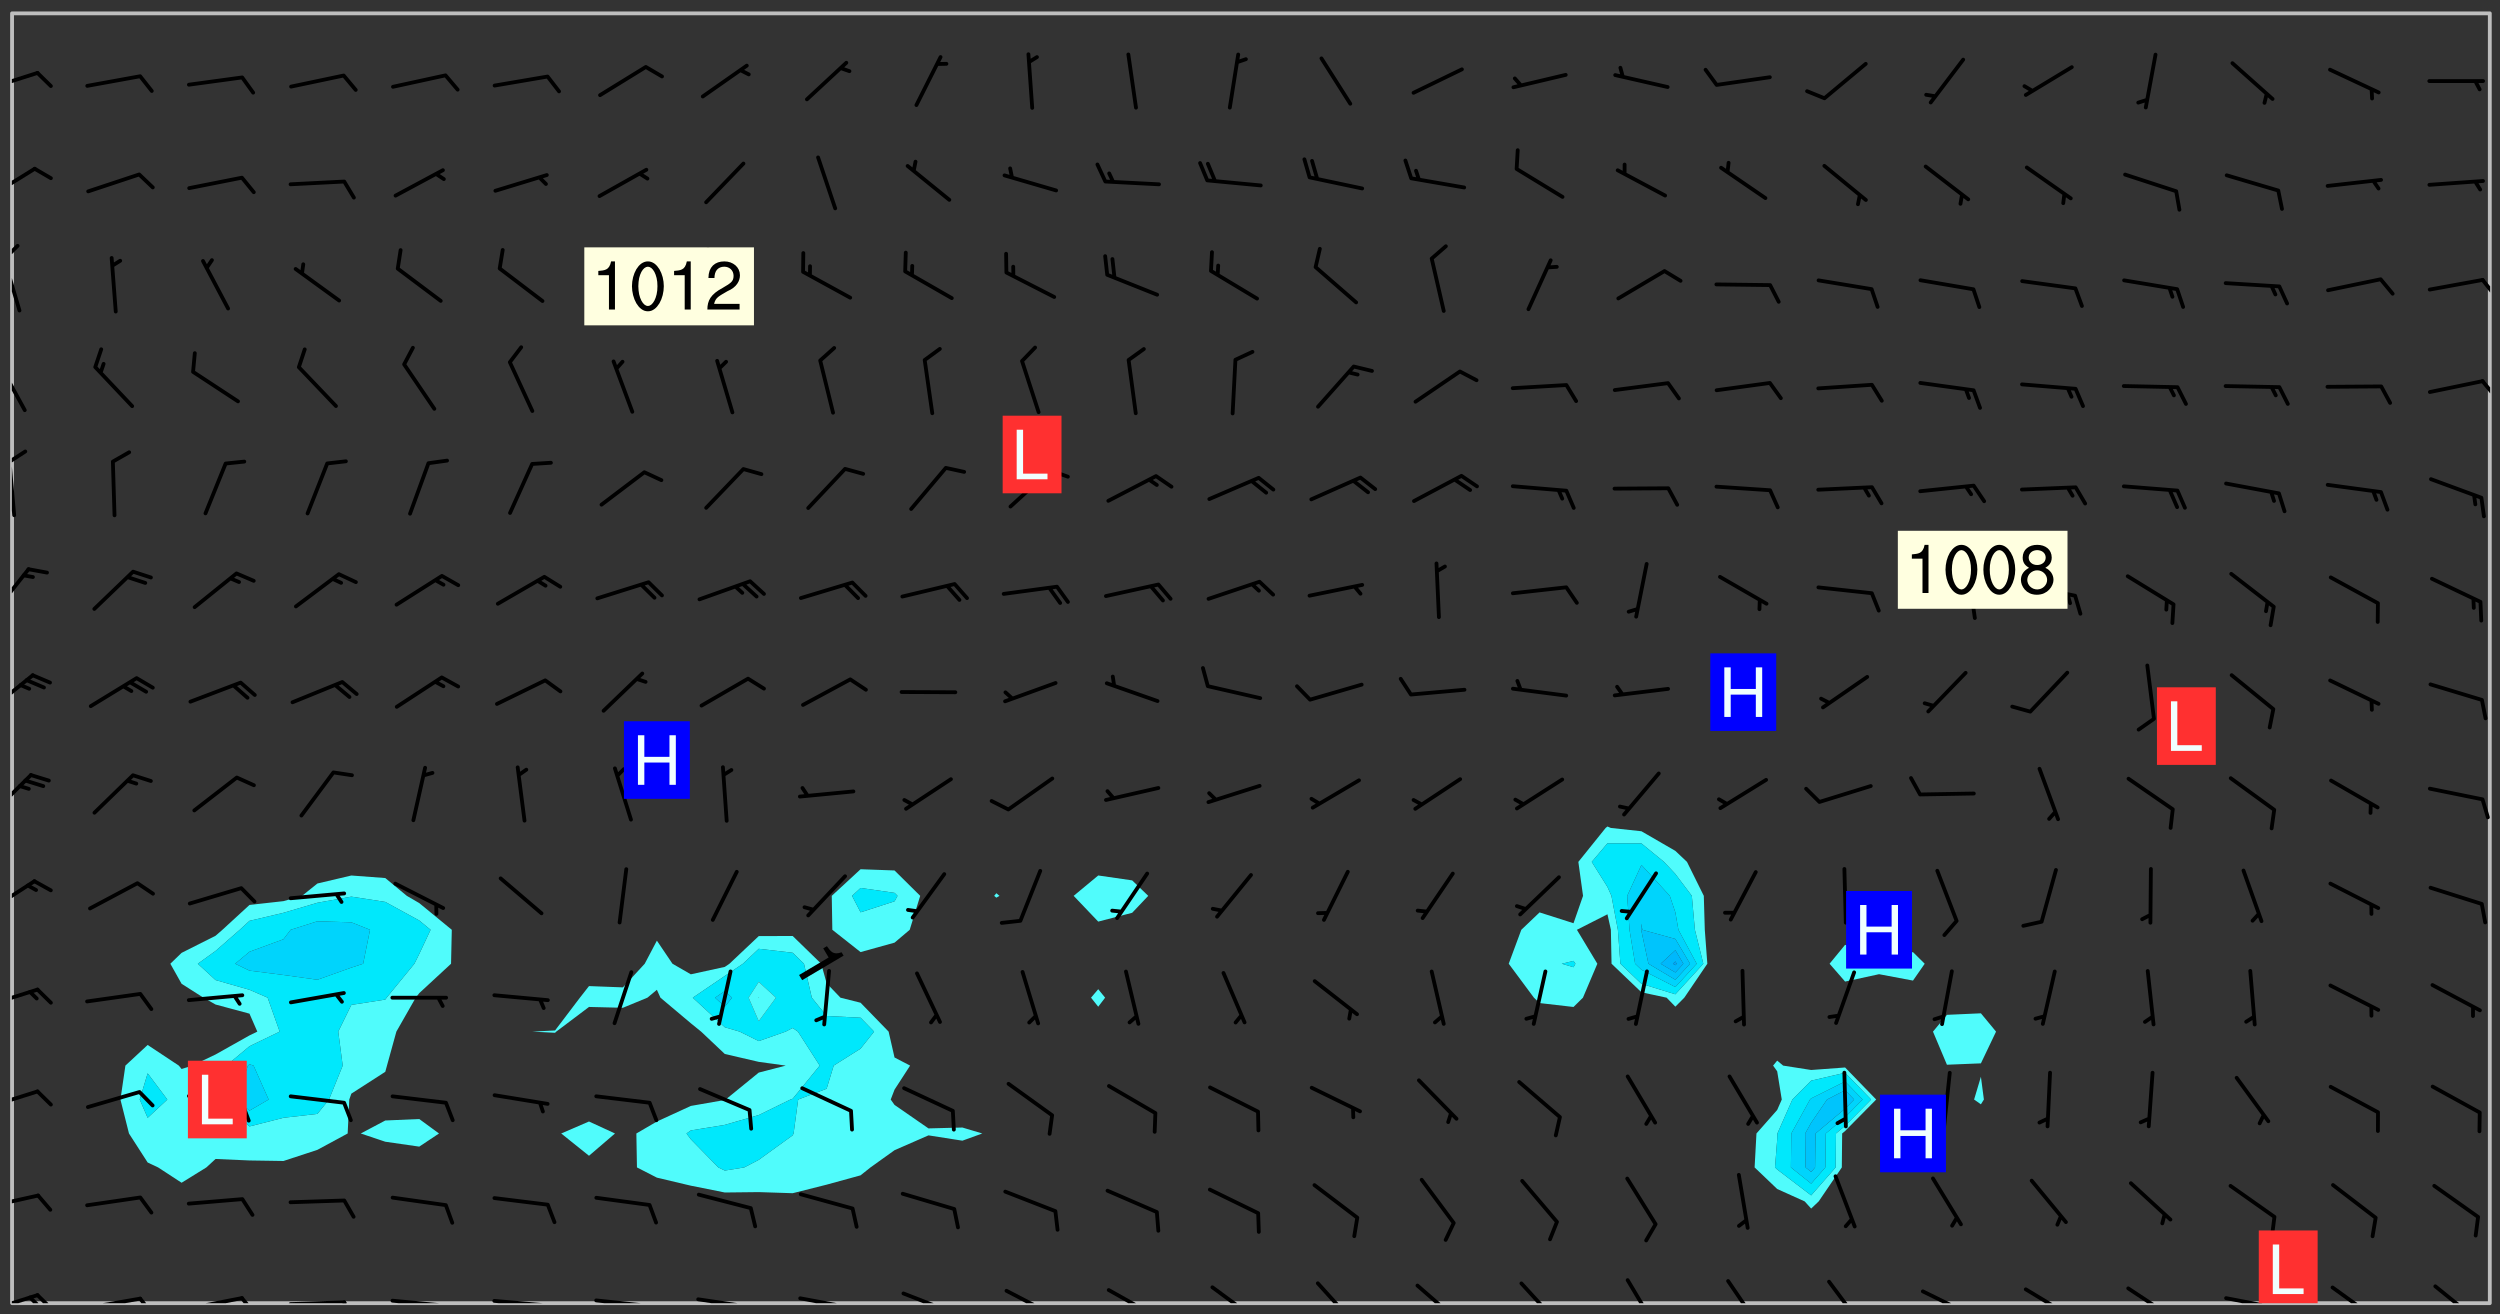 <svg xmlns="http://www.w3.org/2000/svg" role="img" xmlns:xlink="http://www.w3.org/1999/xlink" viewBox="142.45 309.95 326.84 171.84"><rect x="142.45" y="309.95" width="326.84" height="171.84" fill="#333333" stroke="none"/><defs><clipPath id="clip2"><path d="M 144 311.672 L 145 311.672 L 145 480.328 L 144 480.328 Z M 144 311.672"/></clipPath><clipPath id="clip3"><path d="M 144 311.672 L 468 311.672 L 468 480.328 L 144 480.328 Z M 144 311.672"/></clipPath><clipPath id="clip4"><path d="M 467 311.672 L 468 311.672 L 468 480.328 L 467 480.328 Z M 467 311.672"/></clipPath><clipPath id="clip5"><path d="M 144 479 L 148 479 L 148 480.328 L 144 480.328 Z M 144 479"/></clipPath><clipPath id="clip6"><path d="M 147 479 L 150 479 L 150 480.328 L 147 480.328 Z M 147 479"/></clipPath><clipPath id="clip7"><path d="M 146 479 L 148 479 L 148 480.328 L 146 480.328 Z M 146 479"/></clipPath><clipPath id="clip8"><path d="M 153 479 L 162 479 L 162 480.328 L 153 480.328 Z M 153 479"/></clipPath><clipPath id="clip9"><path d="M 160 479 L 163 479 L 163 480.328 L 160 480.328 Z M 160 479"/></clipPath><clipPath id="clip10"><path d="M 166 479 L 175 479 L 175 480.328 L 166 480.328 Z M 166 479"/></clipPath><clipPath id="clip11"><path d="M 173 479 L 176 479 L 176 480.328 L 173 480.328 Z M 173 479"/></clipPath><clipPath id="clip12"><path d="M 180 479 L 188 479 L 188 480.328 L 180 480.328 Z M 180 479"/></clipPath><clipPath id="clip13"><path d="M 187 479 L 189 479 L 189 480.328 L 187 480.328 Z M 187 479"/></clipPath><clipPath id="clip14"><path d="M 193 479 L 202 479 L 202 480.328 L 193 480.328 Z M 193 479"/></clipPath><clipPath id="clip15"><path d="M 200 480 L 202 480 L 202 480.328 L 200 480.328 Z M 200 480"/></clipPath><clipPath id="clip16"><path d="M 206 479 L 215 479 L 215 480.328 L 206 480.328 Z M 206 479"/></clipPath><clipPath id="clip17"><path d="M 213 480 L 216 480 L 216 480.328 L 213 480.328 Z M 213 480"/></clipPath><clipPath id="clip18"><path d="M 220 479 L 228 479 L 228 480.328 L 220 480.328 Z M 220 479"/></clipPath><clipPath id="clip19"><path d="M 227 480 L 229 480 L 229 480.328 L 227 480.328 Z M 227 480"/></clipPath><clipPath id="clip20"><path d="M 233 479 L 241 479 L 241 480.328 L 233 480.328 Z M 233 479"/></clipPath><clipPath id="clip21"><path d="M 240 480 L 242 480 L 242 480.328 L 240 480.328 Z M 240 480"/></clipPath><clipPath id="clip22"><path d="M 246 479 L 255 479 L 255 480.328 L 246 480.328 Z M 246 479"/></clipPath><clipPath id="clip23"><path d="M 253 480 L 255 480 L 255 480.328 L 253 480.328 Z M 253 480"/></clipPath><clipPath id="clip24"><path d="M 260 478 L 268 478 L 268 480.328 L 260 480.328 Z M 260 478"/></clipPath><clipPath id="clip25"><path d="M 273 478 L 281 478 L 281 480.328 L 273 480.328 Z M 273 478"/></clipPath><clipPath id="clip26"><path d="M 287 478 L 294 478 L 294 480.328 L 287 480.328 Z M 287 478"/></clipPath><clipPath id="clip27"><path d="M 300 477 L 307 477 L 307 480.328 L 300 480.328 Z M 300 477"/></clipPath><clipPath id="clip28"><path d="M 314 477 L 320 477 L 320 480.328 L 314 480.328 Z M 314 477"/></clipPath><clipPath id="clip29"><path d="M 327 477 L 334 477 L 334 480.328 L 327 480.328 Z M 327 477"/></clipPath><clipPath id="clip30"><path d="M 341 477 L 347 477 L 347 480.328 L 341 480.328 Z M 341 477"/></clipPath><clipPath id="clip31"><path d="M 354 477 L 360 477 L 360 480.328 L 354 480.328 Z M 354 477"/></clipPath><clipPath id="clip32"><path d="M 368 477 L 373 477 L 373 480.328 L 368 480.328 Z M 368 477"/></clipPath><clipPath id="clip33"><path d="M 381 477 L 387 477 L 387 480.328 L 381 480.328 Z M 381 477"/></clipPath><clipPath id="clip34"><path d="M 393 478 L 401 478 L 401 480.328 L 393 480.328 Z M 393 478"/></clipPath><clipPath id="clip35"><path d="M 407 478 L 414 478 L 414 480.328 L 407 480.328 Z M 407 478"/></clipPath><clipPath id="clip36"><path d="M 420 478 L 427 478 L 427 480.328 L 420 480.328 Z M 420 478"/></clipPath><clipPath id="clip37"><path d="M 433 479 L 441 479 L 441 480.328 L 433 480.328 Z M 433 479"/></clipPath><clipPath id="clip38"><path d="M 440 480 L 442 480 L 442 480.328 L 440 480.328 Z M 440 480"/></clipPath><clipPath id="clip39"><path d="M 447 478 L 454 478 L 454 480.328 L 447 480.328 Z M 447 478"/></clipPath><clipPath id="clip40"><path d="M 460 477 L 467 477 L 467 480.328 L 460 480.328 Z M 460 477"/></clipPath><clipPath id="clip41"><path d="M 144 466 L 148 466 L 148 469 L 144 469 Z M 144 466"/></clipPath><clipPath id="clip42"><path d="M 144 452 L 148 452 L 148 456 L 144 456 Z M 144 452"/></clipPath><clipPath id="clip43"><path d="M 144 439 L 148 439 L 148 442 L 144 442 Z M 144 439"/></clipPath><clipPath id="clip44"><path d="M 144 424 L 148 424 L 148 430 L 144 430 Z M 144 424"/></clipPath><clipPath id="clip45"><path d="M 144 411 L 147 411 L 147 417 L 144 417 Z M 144 411"/></clipPath><clipPath id="clip46"><path d="M 144 397 L 147 397 L 147 403 L 144 403 Z M 144 397"/></clipPath><clipPath id="clip47"><path d="M 144 384 L 147 384 L 147 391 L 144 391 Z M 144 384"/></clipPath><clipPath id="clip48"><path d="M 144 370 L 145 370 L 145 378 L 144 378 Z M 144 370"/></clipPath><clipPath id="clip49"><path d="M 144 368 L 147 368 L 147 371 L 144 371 Z M 144 368"/></clipPath><clipPath id="clip50"><path d="M 144 357 L 146 357 L 146 364 L 144 364 Z M 144 357"/></clipPath><clipPath id="clip51"><path d="M 466 359 L 468 359 L 468 362 L 466 362 Z M 466 359"/></clipPath><clipPath id="clip52"><path d="M 144 343 L 146 343 L 146 351 L 144 351 Z M 144 343"/></clipPath><clipPath id="clip53"><path d="M 144 341 L 146 341 L 146 345 L 144 345 Z M 144 341"/></clipPath><clipPath id="clip54"><path d="M 466 346 L 468 346 L 468 349 L 466 349 Z M 466 346"/></clipPath><clipPath id="clip55"><path d="M 144 331 L 148 331 L 148 336 L 144 336 Z M 144 331"/></clipPath><clipPath id="clip56"><path d="M 144 319 L 148 319 L 148 322 L 144 322 Z M 144 319"/></clipPath><clipPath id="clip57"><path d="M 437 470 L 446 470 L 446 480.328 L 437 480.328 Z M 437 470"/></clipPath><g id="surface578" clip-path="url(#clip1)"><path fill="#fff" fill-opacity="0" fill-rule="evenodd" d="M 0 0 L 1000 0 L 1000 1000 L 0 1000 Z M 0 0"/><path fill="#d3d3d3" fill-opacity="0" fill-rule="evenodd" d="M162.152 355.867L161.918 356.16 161.977 356.395 162.094 356.566 162.27 356.801 162.562 357.148 162.676 357.207 162.793 357.035 162.852 356.801 163.027 356.625 163.492 356.449 164.191 356.449 164.426 356.742 164.715 357.559 164.773 357.734 164.949 357.965 165.301 358.199 166 358.898 166.172 359.074 166.406 359.422 166.641 359.832 166.93 360.414 167.34 360.879 167.57 361.113 167.805 361.289 167.922 361.52 168.098 361.812 168.27 362.977 168.27 363.211 168.328 363.5 168.387 363.617 168.504 363.734 168.852 364.145 168.969 364.316 169.145 364.492 169.32 364.727 169.438 364.898 169.609 365.25 169.668 365.484 169.902 365.891 170.137 365.832 169.961 366.008 169.902 366.938 169.32 366.938 169.086 366.824 168.738 366.938 168.621 367.055 168.562 367.348 168.504 367.523 168.387 367.695 167.922 367.988 167.863 368.223 167.805 368.336 167.805 368.98 167.863 369.152 167.863 369.562 167.922 369.621 167.922 370.027 167.98 370.434 168.098 370.609 168.156 370.668 168.387 371.309 168.328 371.602 168.328 372.301 168.27 372.883 168.27 373.117 168.211 373.348 168.156 373.699 168.156 375.621 168.211 375.738 168.637 375.738 168.27 375.855 168.246 376.207 169.137 377.375 170.879 377.914 172.219 378.273 172.219 378.812 172.309 379.621 172.844 380.336 174.363 380.605 175.254 380.52 175.344 381.684 175.879 381.863 177.039 381.684 179.094 380.699 180.254 380.336 182.133 380.16 183.828 379.98 183.648 380.699 182.133 380.785 180.883 380.875 180.078 381.145 179.004 381.953 179.273 382.672 179.809 383.57 179.629 384.195 179.363 385.004 179.629 386.082 180.254 386.98 181.059 387.16 182.309 386.98 182.043 387.703 182.141 388.207 182.195 388.5 182.195 388.672 182.254 388.965 182.254 389.371 182.43 389.488 182.781 389.605 183.188 389.605 183.48 389.43 183.594 389.312 183.652 389.195 183.77 388.965 183.828 388.789 184.18 388.324 184.41 388.148 184.586 388.09 184.762 388.148 184.82 388.324 184.938 389.312 184.992 389.781 185.051 389.953 185.168 390.188 185.344 390.246 186.16 390.305 186.449 390.305 186.566 390.539 186.625 390.945 186.684 391.297 186.684 392.402 186.801 392.695 186.918 393.043 187.207 393.742 187.383 394.094 187.965 394.848 188.316 395.023 188.488 395.082 188.957 395.316 189.598 395.781 189.945 396.016 190.238 396.191 190.531 396.246 190.762 396.309 191.578 396.656 191.871 396.832 191.984 397.004 192.336 397.355 192.453 397.531 192.977 398.172 192.977 398.461 193.035 398.812 193.035 399.16 193.094 399.512 193.152 399.801 193.27 399.859 193.441 399.918 193.617 399.918 194.199 400.152 194.375 400.27 194.551 400.559 194.727 400.793 194.84 401.027 195.133 401.258 195.25 401.375 195.25 401.785 195.309 401.84 195.598 402.074 195.832 402.191 195.891 402.309 196.008 402.48 196.066 402.598 196.297 402.832 196.355 403.008 196.59 403.066 196.707 403.125 196.59 403.238 196.531 403.355 196.531 403.473 196.414 403.766 196.297 404.055 196.297 404.637 196.473 404.754 196.59 404.812 196.648 404.93 196.766 405.047 196.879 405.105 197.055 405.453 197.113 405.805 197.172 406.211 197.172 406.387 197.113 406.562 196.996 407.262 196.996 407.434 197.113 407.609 197.406 407.902 197.812 407.902 197.988 408.02 198.105 408.191 198.223 408.484 198.223 408.719 197.695 408.719 197.465 408.484 197.23 408.484 197.055 408.543 196.996 409.242 197.055 409.59 197.172 409.766 197.348 410.176 197.465 410.406 197.754 410.875 197.93 410.93 198.453 410.93 198.688 410.988 199.445 411.629 199.504 411.922 199.504 412.156 199.562 412.215 199.793 412.562 199.793 412.914 199.676 413.086 199.676 413.379 199.969 413.668 200.262 413.844 200.434 413.902 200.727 414.078 201.02 414.195 201.602 414.602 201.891 414.836 202.184 415.012 202.402 415.172 202.418 415.184 202.648 415.359 203.289 415.883 203.465 416.117 203.582 416.293 203.758 416.469 203.871 416.641 203.871 417.281 203.988 417.457 204.457 417.574 205.039 417.691 205.273 417.75 205.504 417.863 205.797 417.98 205.91 418.039 206.496 418.391 206.785 418.562 206.961 418.625 207.137 418.68 207.312 418.738 208.012 419.09 208.301 419.266 208.535 419.32 208.824 419.496 209.059 419.613 209.699 420.02 209.992 420.137 210.164 420.195 210.398 420.254 210.809 420.312 211.039 420.371 211.273 420.488 211.332 420.66 210.922 420.836 211.391 420.895 211.449 421.188 211.562 421.422 211.738 421.477 211.973 421.535 212.148 421.594 212.555 421.711 213.195 421.945 213.312 422.117 213.371 422.352 213.371 422.527 213.312 422.645 213.254 423.051 213.488 423.285 213.605 423.344 213.953 423.461 214.594 423.691 214.77 423.809 215.059 423.926 215.234 424.102 215.469 424.566 216.051 425.672 216.227 425.848 216.574 426.023 216.75 426.141 217.102 426.258 218.148 426.781 218.383 426.84 218.848 426.953 219.141 427.012 219.605 427.188 220.363 427.77 220.598 428.004 220.945 428.469 221.121 428.645 221.41 428.879 222.227 429.578 222.52 429.754 222.809 430.043 223.102 430.219 223.395 430.508 224.09 431.148 224.266 431.324 224.559 431.559 224.848 431.793 225.316 432.082 225.957 432.664 226.305 432.898 226.539 433.191 226.887 433.539 227.238 434.004 228.172 434.996 228.52 435.402 228.637 435.578 228.871 435.637 228.984 435.754 229.629 435.93 229.859 436.043 230.094 436.102 230.387 436.277 230.617 436.395 231.551 437.094 231.957 437.5 232.191 437.676 232.598 437.852 232.832 437.969 233.648 438.316 233.996 438.551 234.23 438.668 234.523 438.957 234.754 439.074 235.512 439.426 235.863 439.598 236.094 439.656 236.387 439.773 236.621 439.832 237.492 440.008 238.309 440.008 238.777 440.238 238.949 440.297 239.824 440.996 240.289 441.113 240.582 441.172 240.758 441.23 240.988 441.289 241.457 441.348 241.805 441.406 242.156 441.465 242.562 441.523 242.855 441.523 243.027 441.582 243.027 441.812 243.203 441.988 243.496 441.988 243.844 442.047 244.195 442.105 244.895 442.223 245.535 442.223 246 441.988 246.293 441.812 246.465 441.695 246.875 441.523 247.164 441.348 248.098 440.883 248.566 440.59 249.09 440.297 249.555 440.125 250.02 439.949 251.07 439.484 251.359 439.367 251.77 439.25 252.059 439.133 252.586 438.957 254.102 438.258 254.684 437.91 254.973 437.852 255.266 437.793 255.613 437.676 256.488 437.445 256.84 437.328 256.953 437.328 257.188 437.27 258.062 437.035 258.297 436.977 259.109 436.977 259.461 436.918 260.277 436.801 260.449 436.742 260.801 436.688 261.094 436.629 261.324 436.57 262.141 436.395 262.316 436.336 262.664 436.336 262.898 436.277 263.363 436.16 264.121 435.988 264.355 435.93 264.703 435.93 265.113 435.812 265.402 435.754 266.688 435.695 266.977 435.695 267.387 435.637 267.617 435.578 267.793 435.578 268.668 435.461 269.074 435.461 269.484 435.344 269.832 435.344 270.184 435.23 271.055 435.172 272.805 435.172 273.852 435.461 274.262 435.578 274.551 435.695 274.902 435.812 275.191 435.93 276.242 436.102 276.531 436.16 276.824 436.16 277.117 436.219 277.289 436.277 277.699 436.336 277.871 436.395 277.988 436.453 278.105 436.453 278.223 436.512 278.574 436.57 278.688 436.57 279.098 436.637 281.02 437.031 282.945 437.426 284.465 437.875 286.16 438.594 288.305 439.398 289.91 438.68 291.34 437.875 292.5 436.797 293.75 436.348 296.785 435.629 298.66 435.27 300.805 433.922 303.039 432.668 305.539 431.41 307.234 430.961 309.02 430.781 310.18 430.512 310.805 431.051 312.145 430.781 312.859 429.793 313.844 428.449 314.289 428.27 315.094 427.91 316.969 427.371 318.754 426.922 320.004 426.652 321.164 426.562 322.863 426.473 324.824 426.203 326.074 426.113 326.613 426.113 327.238 426.023 328.129 426.023 330.273 425.844 332.684 425.664 335.273 425.574 336.969 425.754 338.578 425.844 340.008 426.203 341.168 426.922 343.043 427.91 344.203 429.438 344.469 430.152 345.098 430.242 345.453 431.141 345.988 431.68 346.523 433.207 347.598 433.566 348.133 433.566 347.328 434.102 347.418 435.809 348.133 438.504 349.023 439.309 349.918 440.297 350.633 441.555 352.418 442.094 353.938 441.914 354.293 443.258 355.902 442.453 356.883 441.914 357.152 442.184 357.469 441.969 357.688 441.824 358.488 442.273 358.938 441.914 359.293 441.914 359.828 441.645 360.367 440.926 360.902 440.656 361.527 439.668 362.688 440.117 363.527 440.488 364.922 441.105 366.617 440.926 368.223 440.926 370.008 441.016 370.188 439.309 370.723 437.965 371.527 438.234 372.02 439.082 372.422 439.488 372.332 440.027 372.332 440.387 373.047 440.836 373.758 440.566 375.188 440.566 375.547 441.555 375.992 442.812 376.707 444.156 377.957 444.785 379.652 445.414 380.367 445.234 380.547 444.695 381.527 444.605 381.977 444.965 382.062 446.223 381.797 446.852 381.262 447.031 381.262 447.57 381.977 448.555 382.242 449.094 383.227 450.082 384.027 451.16 383.762 451.52 383.672 452.418 383.047 454.75 382.691 456.816 382.602 458.609 382.422 459.328 382.332 459.867 382.332 461.305 381.352 463.188 380.992 464.895 380.457 465.793 379.652 466.961 379.387 467.5 381.441 468.754 381.527 469.113 381.172 469.652 381.082 469.473 381.082 470.281 381.172 471.719 380.727 472.434 379.652 472.527 379.387 473.242 379.922 474.141 380.727 474.859 381.887 475.668 383.227 475.938 383.672 476.297 383.316 476.746 381.527 476.656 380.277 476.207 379.562 475.488 378.938 475.398 378.762 478.988 378.574 480.297 467.934 480.297 467.934 311.703 412.664 311.703 412.664 360.785 413.426 360.91 416.715 361.453 418.738 364.289 418.738 367.043 421.09 367.375 423.438 367.707 427.488 367.707 426.109 371.867 424.086 372.574 422.062 373.277 421.52 373.621 418.926 375.238 418.738 375.355 416.715 373.277 415.984 370.535 413.312 368.457 411.938 364.957 411.871 364.875 409.914 362.203 412.664 360.785 412.664 311.703 294.422 311.703 294.422 403.117 294.539 403.148 294.672 403.16 294.746 403.234 294.852 403.281 294.941 403.34 295.027 403.398 295.117 403.457 295.414 403.754 295.473 403.844 295.504 403.961 295.531 404.078 295.547 404.215 295.516 404.332 295.457 404.422 295.398 404.508 295.355 404.613 295.309 404.715 295.281 404.836 295.281 404.98 295.457 405.25 295.605 405.398 295.68 405.484 295.754 405.559 295.797 405.664 295.859 405.754 295.918 405.84 295.961 405.945 296.02 406.035 296.066 406.137 296.109 406.242 296.168 406.328 296.285 406.508 296.359 406.582 296.422 406.668 296.48 406.758 296.523 406.863 296.582 406.953 296.641 407.039 296.703 407.129 296.762 407.219 296.805 407.32 296.922 407.5 296.996 407.574 297.055 407.66 297.129 407.734 297.219 407.793 297.324 407.84 297.473 407.84 297.605 407.824 297.738 407.84 297.84 407.793 297.914 407.719 297.961 407.617 297.945 407.484 297.945 407.336 297.898 407.23 297.871 407.113 297.824 407.012 297.797 406.891 297.754 406.789 297.691 406.699 297.648 406.598 297.605 406.492 297.574 406.375 297.559 406.242 297.547 406.105 297.633 406.047 297.691 405.961 297.812 405.93 297.855 406.035 297.871 406.168 297.871 406.285 297.93 406.387 297.988 406.477 298.078 406.535 298.227 406.684 298.285 406.773 298.328 406.879 298.316 406.98 298.402 407.039 298.508 407.086 298.594 407.145 298.684 407.203 298.758 407.277 298.641 407.305 298.535 407.352 298.449 407.41 298.375 407.484 298.316 407.574 298.254 407.66 298.227 407.781 298.18 407.883 298.137 407.988 298.105 408.105 298.094 408.238 298.078 408.371 298.078 408.52 298.105 408.637 298.152 408.742 298.195 408.844 298.254 408.934 298.328 409.008 298.418 409.066 298.492 409.141 298.582 409.199 298.641 409.289 298.684 409.395 298.73 409.496 298.848 409.527 298.98 409.543 299.129 409.543 299.246 409.512 299.352 409.555 299.395 409.66 299.441 409.762 299.469 409.883 299.5 410 299.527 410.117 299.559 410.238 299.586 410.355 299.691 410.398 299.793 410.445 299.926 410.43 300.074 410.578 300.137 410.664 300.211 410.738 300.281 410.812 300.371 410.875 300.477 410.918 300.578 410.961 300.695 410.992 300.832 411.008 300.949 410.977 301.023 410.902 301.051 410.785 301.039 410.652 301.008 410.531 300.98 410.414 301.023 410.309 301.141 410.309 301.23 410.371 301.348 410.398 301.496 410.398 301.629 410.414 301.777 410.414 301.91 410.43 302.043 410.414 302.191 410.414 302.324 410.398 302.457 410.387 302.594 410.398 302.711 410.371 302.844 410.355 303.035 410.297 302.977 410.473 302.961 410.605 302.934 410.727 302.918 410.859 302.859 410.945 302.727 410.961 302.621 411.008 302.516 411.051 302.398 411.082 302.281 411.109 302.016 411.141 301.867 411.141 301.734 411.156 301.66 411.23 301.719 411.316 301.867 411.465 301.984 411.645 302.059 411.715 302.148 411.777 302.238 411.836 302.324 411.895 302.414 411.953 302.516 411.996 302.621 412.059 302.727 412.102 302.812 412.16 302.918 412.207 303.02 412.25 303.199 412.367 303.258 412.457 303.215 412.559 303.168 412.664 303.184 412.797 303.406 413.02 303.465 413.109 303.508 413.211 303.539 413.332 303.582 413.434 303.598 413.566 303.629 413.684 303.641 413.82 303.672 413.938 303.82 414.086 303.922 414.129 304.027 414.172 304.145 414.203 304.277 414.219 304.414 414.234 304.531 414.234 304.648 414.203 304.738 414.145 304.781 414.039 304.828 413.938 304.871 413.832 304.902 413.715 304.914 413.582 304.914 413.434 304.902 413.301 304.887 413.168 304.855 413.051 304.812 412.945 304.766 412.84 304.723 412.738 304.68 412.633 304.664 412.5 304.68 412.367 304.707 412.25 304.738 412.133 304.766 412.012 304.812 411.91 304.902 411.852 304.988 411.789 305.062 411.715 305.152 411.656 305.375 411.434 305.434 411.348 305.508 411.273 305.625 411.094 305.684 411.008 305.684 410.859 305.609 410.785 305.508 410.738 305.402 410.695 305.301 410.652 305.242 410.562 305.195 410.457 305.168 410.34 305.258 410.281 305.375 410.25 305.477 410.207 305.656 410.09 305.805 409.941 305.816 409.809 305.805 409.703 305.715 409.645 305.582 409.66 305.434 409.66 305.301 409.676 305.168 409.66 305.047 409.629 304.961 409.57 304.887 409.496 304.828 409.406 304.766 409.32 304.648 409.141 304.59 409.055 304.621 408.934 304.707 408.875 304.828 408.844 304.887 408.758 304.887 408.637 304.855 408.52 304.797 408.43 304.738 408.344 304.691 408.238 304.664 408.121 304.648 407.988 304.707 407.898 304.781 407.824 304.871 407.766 304.988 407.586 305.062 407.512 305.121 407.426 305.27 407.277 305.391 407.246 305.523 407.23 305.656 407.246 305.73 407.32 305.773 407.426 305.789 407.559 305.758 407.676 305.641 407.707 305.508 407.719 305.359 407.867 305.316 407.973 305.27 408.074 305.242 408.195 305.211 408.312 305.211 408.461 305.242 408.578 305.285 408.684 305.344 408.773 305.418 408.844 305.492 408.918 305.609 408.949 305.73 408.977 305.848 408.949 305.98 408.934 306.098 408.934 306.188 408.992 306.262 409.066 306.309 409.172 306.367 409.258 306.469 409.305 306.602 409.32 306.707 409.363 306.793 409.422 306.781 409.527 306.707 409.602 306.527 409.719 306.469 409.809 306.379 409.867 306.309 409.941 306.234 410.016 306.172 410.105 306.145 410.223 306.129 410.355 306.145 410.488 306.129 410.621 306.129 410.77 306.145 410.902 306.172 411.02 306.203 411.141 306.277 411.215 306.367 411.273 306.453 411.332 306.543 411.391 306.66 411.422 306.66 411.508 306.559 411.555 306.469 411.613 306.203 411.645 306.086 411.672 305.938 411.672 305.832 411.715 305.73 411.762 305.672 411.852 305.609 412.086 305.598 412.219 305.566 412.34 305.551 412.473 305.551 412.766 305.539 412.898 305.551 413.035 305.566 413.168 305.699 413.184 305.832 413.195 305.953 413.227 306.039 413.285 306.113 413.359 306.16 413.465 306.203 413.566 306.219 413.699 306.219 414.145 306.203 414.277 306.203 414.723 306.234 414.988 306.262 415.105 306.277 415.238 306.309 415.355 306.395 415.566 306.426 415.832 306.426 415.98 306.395 416.098 306.367 416.215 306.336 416.336 306.309 416.453 306.277 416.57 306.246 416.691 306.234 416.824 306.219 416.957 306.309 417.016 306.426 416.984 306.527 417 306.574 417.105 306.543 417.371 306.543 417.812 306.5 417.918 306.453 418.023 306.41 418.125 306.367 418.23 306.309 418.316 306.277 418.438 306.234 418.555 306.203 418.672 306.188 418.805 306.203 418.938 306.262 419.027 306.367 419.074 306.453 419.133 306.512 419.219 306.5 419.355 306.469 419.473 306.426 419.574 306.426 420.02 306.41 420.152 306.41 420.301 306.379 420.418 306.336 420.523 306.309 420.641 306.262 420.746 306.219 420.848 306.188 420.969 306.16 421.086 306.129 421.219 306.098 421.336 306.07 421.453 306.027 421.559 305.996 421.676 305.965 421.797 305.953 421.93 305.938 422.062 305.938 422.359 305.965 422.477 305.965 422.625 306.012 423.023 306.039 423.141 306.098 423.23 306.219 423.262 306.367 423.262 306.5 423.246 306.559 423.336 306.559 423.453 306.5 423.543 306.41 423.602 306.309 423.645 306.203 423.691 306.113 423.75 306.027 423.809 305.891 423.824 305.773 423.793 305.641 423.777 305.539 423.824 305.477 423.91 305.465 424.047 305.449 424.18 305.418 424.297 305.391 424.414 305.375 424.547 305.344 424.668 305.344 424.965 305.359 425.098 305.391 425.215 305.391 425.363 305.402 425.496 305.402 425.645 305.375 425.762 305.328 425.863 305.301 425.984 305.27 426.102 305.211 426.191 305.137 426.266 305.035 426.309 304.93 426.355 304.812 426.383 304.691 426.414 304.59 426.367 304.648 426.281 304.754 426.234 304.781 426.117 304.812 426 304.84 425.879 304.871 425.762 304.871 425.613 304.887 425.48 304.855 425.363 304.812 425.258 304.707 425.273 304.633 425.348 304.531 425.391 304.441 425.453 304.367 425.527 304.324 425.629 304.309 425.762 304.277 425.879 304.25 426 304.219 426.117 304.191 426.234 304.16 426.355 304.133 426.473 304.102 426.59 304.059 426.695 303.969 426.754 303.879 426.754 303.762 426.723 303.73 426.637 303.746 426.5 303.715 426.383 303.715 426.234 303.703 426.102 303.703 425.953 303.641 425.719 303.613 425.598 303.57 425.496 303.523 425.391 303.465 425.305 303.406 425.215 303.363 425.109 303.301 425.023 303.152 424.875 303.082 424.801 302.977 424.754 302.871 424.711 302.77 424.668 302.473 424.371 302.383 424.297 302.297 424.238 302.191 424.195 302.102 424.133 302.016 424.074 301.91 424.031 301.82 423.973 301.734 423.91 301.66 423.84 301.555 423.793 301.469 423.734 301.363 423.691 301.273 423.629 301.172 423.586 301.066 423.543 300.98 423.484 300.875 423.438 300.77 423.395 300.668 423.348 300.578 423.289 300.477 423.246 300.371 423.203 300.281 423.141 300.164 423.113 300.031 423.098 299.898 423.113 299.75 423.113 299.617 423.129 299.5 423.098 299.41 423.039 299.336 422.965 299.246 422.906 299.145 422.859 298.996 422.859 298.875 422.832 298.773 422.789 298.699 422.715 298.582 422.535 298.492 422.477 298.391 422.434 298.301 422.371 298.195 422.328 298.105 422.27 298.02 422.211 297.914 422.164 297.855 422.078 297.797 421.988 297.754 421.883 297.707 421.781 297.633 421.707 297.547 421.648 297.473 421.574 297.383 421.516 297.16 421.293 297.117 421.188 297.086 420.922 297.191 420.879 297.336 420.879 297.441 420.922 297.516 420.996 297.605 421.055 297.691 421.113 297.797 421.16 297.887 421.219 298.035 421.367 298.105 421.441 298.254 421.59 298.316 421.676 298.391 421.75 298.477 421.809 298.551 421.883 298.641 421.945 298.73 422.004 298.816 422.062 299.086 422.238 299.188 422.285 299.293 422.328 299.395 422.371 299.441 422.297 299.5 422.211 299.574 422.137 299.645 422.062 299.75 422.105 299.824 422.18 299.883 422.27 299.926 422.371 299.973 422.477 300.016 422.582 300.137 422.609 300.254 422.582 300.328 422.492 300.371 422.387 300.43 422.297 300.504 422.223 300.609 422.18 300.727 422.152 300.859 422.164 300.949 422.223 301.098 422.371 301.156 422.461 301.199 422.566 301.246 422.668 301.289 422.773 301.332 422.875 301.438 422.922 301.543 422.965 301.676 422.98 301.762 422.922 301.82 422.832 301.895 422.758 302 422.715 302.117 422.742 302.223 422.789 302.324 422.832 302.43 422.875 302.531 422.922 302.711 423.039 302.711 423.156 302.695 423.289 302.711 423.422 302.727 423.559 302.785 423.645 302.887 423.691 303.008 423.719 303.125 423.75 303.273 423.75 303.391 423.719 303.449 423.629 303.629 423.512 303.688 423.422 303.762 423.348 303.82 423.262 303.938 423.082 304.117 422.965 304.234 422.996 304.324 423.055 304.367 423.129 304.352 423.262 304.352 423.379 304.441 423.438 304.59 423.438 304.723 423.422 304.855 423.41 305.121 423.379 305.227 423.336 305.344 423.305 305.465 423.277 305.539 423.203 305.609 423.129 305.672 423.039 305.656 422.934 305.609 422.832 305.508 422.789 305.402 422.773 305.285 422.801 305.02 422.832 304.871 422.832 304.797 422.758 304.707 422.699 304.59 422.668 304.473 422.641 304.34 422.625 304.191 422.625 304.059 422.641 303.762 422.641 303.656 422.594 303.508 422.445 303.465 422.344 303.406 422.254 303.629 422.031 303.715 421.973 303.82 421.93 303.938 421.898 304.07 421.883 304.203 421.898 304.34 421.914 304.441 421.957 304.574 421.945 304.664 421.883 304.766 421.84 304.828 421.75 304.781 421.648 304.691 421.59 304.574 421.559 304.473 421.516 304.414 421.426 304.352 421.336 304.352 421.219 304.367 421.086 304.473 421.039 304.547 420.969 304.547 420.848 304.457 420.789 304.426 420.672 304.516 420.613 304.59 420.539 304.633 420.434 304.691 420.344 304.738 420.242 304.754 420.109 304.754 419.961 304.707 419.855 304.664 419.754 304.574 419.695 304.441 419.68 304.34 419.637 304.203 419.621 304.086 419.59 303.641 419.59 303.508 419.574 303.375 419.562 303.242 419.547 303.125 419.516 302.977 419.516 302.844 419.5 302.711 419.488 302.445 419.457 302.324 419.414 302.238 419.355 302.164 419.281 302.164 419.133 302.176 419 302.281 418.953 302.383 418.91 302.516 418.895 302.668 418.895 302.801 418.879 303.094 418.879 303.215 418.91 303.316 418.953 303.406 419.012 303.641 419.074 303.762 419.027 303.852 418.969 303.953 418.926 304.086 418.91 304.191 418.953 304.293 419 304.426 419.012 304.547 418.984 304.691 418.984 304.812 418.953 304.93 418.926 305.035 418.879 305.109 418.805 305.195 418.746 305.344 418.598 305.402 418.512 305.449 418.406 305.477 418.289 305.492 418.184 305.391 418.141 305.301 418.082 305.184 418.051 305.078 418.008 304.988 417.945 304.914 417.859 304.84 417.785 304.738 417.742 304.633 417.695 304.531 417.652 304.473 417.562 304.426 417.461 304.34 417.25 304.277 417.164 304.219 417.074 304.145 417 304.059 416.941 303.789 416.941 303.672 416.973 303.582 417.031 303.48 417.074 303.348 417.09 303.242 417.074 303.215 416.957 303.152 416.867 303.035 416.836 302.934 416.793 302.785 416.645 302.754 416.527 302.738 416.422 302.812 416.348 302.992 416.23 303.109 416.203 303.227 416.172 303.363 416.188 303.465 416.23 303.57 416.273 303.672 416.32 303.777 416.363 303.895 416.395 304.027 416.41 304.145 416.438 304.277 416.453 304.383 416.438 304.473 416.379 304.398 416.305 304.293 416.262 304.219 416.188 304.145 416.098 303.996 415.949 303.91 415.891 303.82 415.832 303.746 415.758 303.656 415.699 303.555 415.652 303.434 415.625 303.332 415.578 303.227 415.535 303.109 415.504 303.008 415.461 302.887 415.43 302.738 415.43 302.621 415.461 302.516 415.504 302.43 415.566 302.25 415.684 302.164 415.742 302.074 415.801 301.969 415.848 301.883 415.906 301.777 415.949 301.676 415.992 301.57 416.039 301.496 416.113 301.438 416.203 301.379 416.289 301.332 416.395 301.273 416.48 301.199 416.555 301.066 416.543 300.949 416.512 300.832 416.512 300.758 416.586 300.668 416.645 300.594 416.719 300.504 416.777 300.418 416.836 300.312 416.883 300.211 416.926 300.074 416.941 299.973 416.898 299.824 416.75 299.719 416.703 299.633 416.703 299.527 416.75 299.426 416.793 299.305 416.824 299.188 416.793 299.113 416.719 299.113 416.602 299.145 416.48 299.219 416.41 299.277 416.32 299.352 416.246 299.469 416.215 299.574 416.172 299.867 416.172 300 416.156 300.137 416.141 300.238 416.098 300.328 416.039 300.43 415.992 300.52 415.934 300.652 415.922 300.742 415.98 300.875 415.992 300.965 415.934 301.051 415.875 301.156 415.832 301.246 415.773 301.332 415.711 301.422 415.652 301.57 415.504 301.629 415.418 301.688 415.328 301.793 415.285 301.926 415.27 302.043 415.297 302.164 415.328 302.223 415.27 302.281 415.18 302.312 414.914 302.34 414.797 302.445 414.809 302.578 414.824 302.68 414.781 302.77 414.723 302.828 414.633 302.902 414.559 302.961 414.469 303.008 414.367 303.02 414.234 303.008 414.102 302.961 413.996 302.812 413.848 302.754 413.758 302.695 413.672 302.652 413.566 302.652 413.121 302.668 412.988 302.668 412.84 302.68 412.707 302.621 412.648 302.531 412.707 302.43 412.664 302.25 412.547 302.164 412.488 302.102 412.398 302.043 412.309 301.969 412.234 301.883 412.176 301.762 412.207 301.66 412.219 301.555 412.266 301.469 412.324 301.363 412.367 301.215 412.516 301.125 412.574 301.039 412.633 300.949 412.695 300.844 412.738 300.711 412.754 300.711 412.633 300.816 412.59 300.934 412.559 301.008 412.488 301.051 412.383 301.051 412.234 301.023 412.117 300.875 411.969 300.742 411.953 300.594 411.953 300.477 411.984 300.371 412.027 300.27 412.07 300.18 412.133 300.062 412.16 299.988 412.086 300 411.953 299.957 411.852 299.914 411.746 299.824 411.688 299.707 411.715 299.586 411.746 299.469 411.777 299.367 411.82 299.246 411.852 299.145 411.895 299.039 411.938 298.949 411.996 298.848 412.012 298.848 411.895 298.863 411.762 298.805 411.672 298.73 411.715 298.582 411.863 298.523 411.953 298.449 412.027 298.402 412.133 298.359 412.234 298.285 412.309 298.227 412.398 298.152 412.473 298.094 412.559 298.02 412.633 297.93 412.695 297.855 412.766 297.781 412.84 297.68 412.855 297.547 412.871 297.441 412.828 297.441 412.707 297.59 412.559 297.633 412.457 297.691 412.367 297.738 412.266 297.781 412.16 297.84 412.07 297.871 411.953 297.914 411.852 297.945 411.73 297.973 411.613 298.02 411.508 298.062 411.406 298.105 411.301 298.18 411.23 298.27 411.168 298.359 411.109 298.461 411.066 298.758 411.066 299.023 411.035 299.129 410.992 299.055 410.918 298.938 410.887 298.832 410.844 298.742 410.785 298.641 410.738 298.551 410.68 298.449 410.637 298.344 410.594 298.254 410.531 298.168 410.473 298.062 410.43 297.961 410.387 297.84 410.355 297.723 410.324 297.621 410.281 297.5 410.25 297.398 410.207 297.309 410.148 297.266 410.043 297.25 409.91 297.352 409.867 297.484 409.852 297.621 409.867 297.754 409.852 297.855 409.809 297.914 409.719 297.93 409.613 297.84 409.555 297.766 409.48 297.664 409.438 297.574 409.379 297.426 409.23 297.383 409.125 297.367 408.992 297.367 408.699 297.309 408.609 297.219 408.551 297.145 408.477 297.102 408.371 297.07 408.254 297.012 408.164 296.938 408.09 296.82 408.062 296.746 407.988 296.656 407.93 296.566 407.867 296.48 407.809 296.406 407.734 296.348 407.648 296.301 407.543 296.215 407.484 296.066 407.336 295.871 407.277 295.738 407.293 295.637 407.336 295.562 407.41 295.516 407.512 295.473 407.617 295.414 407.707 295.355 407.793 295.059 408.09 294.969 408.148 294.883 408.148 294.82 408.062 294.777 407.957 294.809 407.84 294.867 407.75 294.895 407.633 294.883 407.5 294.793 407.438 294.688 407.484 294.57 407.512 294.453 407.543 294.184 407.719 294.082 407.766 293.965 407.793 293.859 407.84 293.77 407.898 293.668 407.941 293.609 407.855 293.562 407.75 293.578 407.617 293.625 407.512 293.695 407.438 293.77 407.367 293.828 407.277 293.828 407.129 293.785 407.023 293.547 407.023 293.445 407.07 293.414 407.188 293.387 407.305 293.355 407.426 293.281 407.469 293.148 407.484 293.074 407.438 293.031 407.336 292.988 407.23 292.941 407.129 292.898 407.023 292.777 407.055 292.676 407.098 292.543 407.113 292.426 407.145 292.32 407.188 292.23 407.246 292.129 407.293 292.008 407.32 291.875 407.336 291.773 407.293 291.715 407.203 291.668 407.098 291.625 406.996 291.582 406.891 291.582 406.773 291.641 406.684 291.727 406.625 291.906 406.508 292.008 406.461 292.113 406.418 292.219 406.359 292.32 406.316 292.41 406.254 292.512 406.211 292.617 406.152 292.719 406.105 292.809 406.047 292.914 406.004 293.016 405.961 293.105 405.898 293.207 405.855 293.344 405.84 293.461 405.871 293.562 405.914 293.684 405.945 293.785 405.988 293.891 406.035 293.992 406.078 294.098 406.121 294.199 406.168 294.305 406.211 294.406 406.254 294.512 406.301 294.598 406.359 294.703 406.402 294.82 406.434 294.926 406.477 295.027 406.523 295.117 406.582 295.223 406.625 295.324 406.668 295.43 406.715 295.547 406.742 295.648 406.789 295.77 406.816 295.918 406.816 296.004 406.758 296.02 406.656 296.078 406.566 296.051 406.449 295.977 406.375 295.859 406.195 295.785 406.121 295.695 406.047 295.516 405.93 295.43 405.871 295.324 405.828 295.223 405.781 294.953 405.605 294.895 405.516 294.82 405.441 294.762 405.352 294.719 405.25 294.688 405.133 294.672 404.996 294.672 404.434 294.66 404.301 294.645 404.168 294.613 404.051 294.598 403.918 294.586 403.785 294.555 403.664 294.332 403.441 294.273 403.355 294.258 403.25 294.289 403.133 294.422 403.117 294.422 311.703 172.992 311.703 172.992 313.156 172.934 313.391 172.582 314.441 172.41 314.965 172.293 315.312 172.117 315.723 172 315.895 171.766 316.188 171.535 316.246 171.184 316.246 171.066 316.305 170.836 316.711 170.836 317.004 170.953 317.18 171.184 317.41 171.301 317.645 171.941 318.402 172.234 318.867 172.41 319.102 172.641 319.453 172.875 319.801 173.516 320.617 173.691 321.082 173.863 321.492 173.98 322.188 174.156 322.656 174.273 324.055 174.332 324.52 174.332 325.395 174.449 326.441 174.449 331.223 174.391 331.688 174.039 332.969 173.863 333.492 173.75 333.902 173.398 334.832 172.934 336 172.699 336.582 172.582 336.758 172.41 337.105 172.234 337.512 171.883 338.328 171.824 338.621 171.711 338.914 171.594 339.203 171.535 339.379 171.418 340.254 171.359 340.66 171.301 340.777 171.242 340.953 171.184 341.125 170.953 341.652 170.836 341.824 170.836 342.059 170.719 342.293 170.66 342.465 170.484 343.051 170.484 343.34 170.426 343.516 170.426 343.809 170.367 343.922 170.309 344.449 170.309 344.621 170.254 344.855 170.254 347.477 170.078 348.293 169.961 348.469 169.785 348.703 169.668 348.875 169.555 349.109 168.969 350.043 168.738 350.332 168.445 350.797 168.27 351.031 167.98 351.383 167.629 352.082 167.516 352.312 167.34 352.723 167.164 352.953 166.758 353.48 165.941 354.18 165.648 354.352 165.359 354.586 165.184 354.703 165.008 354.879 164.484 355.285 163.957 355.461 163.785 355.637 163.551 355.691 162.91 355.867 162.152 355.867M174.363 386.891L173.289 387.34 173.648 388.234 174.898 387.52 175.344 386.98 174.363 386.891"/><path fill="#d3d3d3" fill-opacity="0" fill-rule="evenodd" d="M201.508 416.598L200.613 416.598 201.062 417.227 202.043 417.586 202.848 417.496 203.293 416.508 203.117 416.598 202.402 416.242 201.508 416.598M356.129 475.668L356.07 475.145 356.07 474.852 356.184 474.559 356.242 474.328 356.711 473.859 356.824 473.859 356.941 473.746 357.059 473.688 357.234 473.688 357.469 473.629 357.816 473.629 358.051 473.688 358.168 473.746 358.398 473.918 358.457 474.094 358.574 474.676 358.574 474.969 358.457 475.145 358.285 475.434 358.109 475.609 357.582 476.133 357.352 476.367 357.234 476.426 357.059 476.426 356.941 476.367 356.535 476.074 356.359 475.957 356.242 475.898 356.184 475.785 356.129 475.668M362.77 464.711L362.711 464.539 362.711 463.43 362.77 463.258 362.945 463.199 363.117 463.141 363.293 463.141 363.527 463.082 363.645 463.141 363.703 463.84 363.645 464.012 363.527 464.188 363.41 464.246 363.176 464.77 363.062 464.828 362.828 464.828 362.77 464.711M372.383 450.32L372.266 450.145 372.266 449.445 372.559 448.57 372.676 448.398 372.852 448.047 372.965 447.816 373.082 447.523 373.434 446.766 373.551 446.535 373.723 446.301 373.898 446.301 374.016 446.242 374.656 446.242 374.773 446.301 375.008 446.535 375.18 446.648 375.531 446.941 375.648 447.059 375.762 447.234 375.762 447.348 375.879 447.406 375.996 447.523 375.996 448.223 375.938 448.398 375.938 448.629 375.879 448.805 375.531 449.855 375.414 450.086 375.297 450.32 375.18 450.379 374.949 450.613 374.309 450.902 373.434 450.902 373.023 450.785 372.383 450.32"/><path fill="none" stroke="#bebebe" stroke-linecap="round" stroke-linejoin="round" stroke-miterlimit="10" stroke-width=".5" d="M 431.957 354.305 L 108.027 354.305 L 108.027 185.68 L 431.957 185.68 L 431.957 354.305" transform="matrix(1 0 0 -1 36 666)"/><g clip-path="url(#clip2)"><path fill="#fff" fill-opacity="0" fill-rule="evenodd" d="M 144 475.891 L 144 480.328 L 144.004 480.328 L 144 480.328 L 144 311.672 L 144.004 311.672 L 144 311.672 L 144 475.891"/></g><g clip-path="url(#clip3)"><path fill="#fff" fill-opacity="0" fill-rule="evenodd" d="M 144.004 480.328 L 144.004 311.672 L 188.383 311.672 L 188.383 424.41 L 183.945 425.457 L 181.938 427.07 L 179.508 427.762 L 175.066 428.258 L 171.527 431.508 L 170.629 432.289 L 166.191 434.523 L 164.719 435.945 L 166.191 438.566 L 169.047 440.383 L 170.629 441.277 L 175.066 442.473 L 176.09 444.82 L 175.066 445.316 L 170.629 447.809 L 167.582 449.262 L 166.191 449.707 L 165.828 449.262 L 161.754 446.562 L 158.844 449.262 L 158.195 453.699 L 159.312 458.137 L 161.754 461.93 L 163.121 462.574 L 166.191 464.578 L 169.43 462.574 L 170.629 461.469 L 175.066 461.664 L 179.508 461.734 L 183.945 460.277 L 187.902 458.137 L 188.113 453.699 L 188.383 452.93 L 192.82 450.074 L 193.043 449.262 L 194.27 444.82 L 196.801 440.383 L 197.262 439.789 L 197.262 456.246 L 192.82 456.438 L 189.613 458.137 L 192.82 459.215 L 197.262 459.855 L 199.844 458.137 L 197.262 456.246 L 197.262 439.789 L 201.418 435.945 L 201.516 431.508 L 197.262 428.016 L 195.637 427.07 L 192.82 424.742 L 188.383 424.41 L 188.383 311.672 L 246.082 311.672 L 246.082 432.316 L 241.645 432.332 L 237.816 435.945 L 237.207 436.359 L 232.766 437.328 L 230.367 435.945 L 228.328 432.926 L 226.738 435.945 L 223.891 439.035 L 219.453 438.867 L 218.266 440.383 L 215.016 444.668 L 212.043 444.82 L 215.016 444.973 L 215.172 444.82 L 219.453 441.594 L 219.453 456.57 L 215.82 458.137 L 219.453 461.051 L 222.852 458.137 L 219.453 456.57 L 219.453 441.594 L 223.891 441.703 L 227.09 440.383 L 228.328 439.352 L 228.793 440.383 L 232.766 443.727 L 234.113 444.82 L 237.207 447.742 L 241.645 448.773 L 245.176 449.262 L 241.645 450.176 L 237.32 453.699 L 237.207 453.758 L 232.766 454.535 L 228.328 456.574 L 225.645 458.137 L 225.723 462.574 L 228.328 463.91 L 232.766 464.961 L 237.207 465.852 L 241.645 465.801 L 246.082 465.945 L 250.52 464.828 L 254.957 463.609 L 256.254 462.574 L 259.398 460.324 L 263.836 458.383 L 268.273 459.078 L 270.871 458.137 L 268.273 457.359 L 263.836 457.473 L 259.398 454.402 L 258.898 453.699 L 259.398 452.406 L 261.434 449.262 L 259.398 448.203 L 258.625 444.82 L 254.957 441.043 L 252.328 440.383 L 250.52 438.496 L 249.812 435.945 L 246.082 432.316 L 246.082 311.672 L 254.957 311.672 L 254.957 423.59 L 251.191 427.07 L 251.266 431.508 L 254.957 434.422 L 259.398 433.188 L 261.383 431.508 L 262.754 427.07 L 259.398 423.75 L 254.957 423.59 L 254.957 311.672 L 272.711 311.672 L 272.711 426.727 L 272.422 427.07 L 272.711 427.309 L 273.117 427.07 L 272.711 426.727 L 272.711 311.672 L 286.027 311.672 L 286.027 424.406 L 282.816 427.07 L 286.027 430.438 L 286.027 439.273 L 285.086 440.383 L 286.027 441.566 L 286.93 440.383 L 286.027 439.273 L 286.027 430.438 L 290.465 429.285 L 292.566 427.07 L 290.465 425.047 L 286.027 424.406 L 286.027 311.672 L 352.602 311.672 L 352.602 418.004 L 352.367 418.191 L 348.797 422.629 L 349.41 427.07 L 348.164 430.648 L 343.727 429.234 L 341.34 431.508 L 339.695 435.945 L 342.988 440.383 L 343.727 441.086 L 348.164 441.598 L 349.398 440.383 L 351.281 435.945 L 348.609 431.508 L 352.602 429.48 L 353.051 431.508 L 353.137 435.945 L 357.043 439.676 L 360.336 440.383 L 361.48 441.559 L 362.648 440.383 L 365.66 435.945 L 365.328 431.508 L 365.199 427.07 L 363 422.629 L 361.48 421.191 L 357.043 418.625 L 353.039 418.191 L 352.602 418.004 L 352.602 311.672 L 374.793 311.672 L 374.793 448.609 L 374.258 449.262 L 374.793 450.008 L 375.391 453.699 L 374.793 455.059 L 372.082 458.137 L 371.84 462.574 L 374.793 465.395 L 378.387 467.016 L 379.234 467.953 L 380.219 467.016 L 383.242 462.574 L 383.285 458.137 L 383.672 457.812 L 387.734 453.699 L 383.672 449.508 L 379.234 449.836 L 375.57 449.262 L 374.793 448.609 L 374.793 311.672 L 383.672 311.672 L 383.672 433.469 L 381.641 435.945 L 383.672 438.277 L 388.109 437.312 L 392.547 438.148 L 394.078 435.945 L 392.547 434.426 L 388.109 435.32 L 383.672 433.469 L 383.672 311.672 L 401.426 311.672 L 401.426 442.426 L 396.984 442.625 L 395.16 444.82 L 396.984 449.148 L 401.426 448.969 L 401.426 450.719 L 400.535 453.699 L 401.426 454.324 L 401.816 453.699 L 401.426 450.719 L 401.426 448.969 L 403.406 444.82 L 401.426 442.426 L 401.426 311.672 L 467.996 311.672 L 467.996 480.328 L 144.004 480.328"/></g><path fill="#50fcfc" fill-rule="evenodd" d="M 159.312 458.137 L 158.195 453.699 L 158.844 449.262 L 161.754 446.562 L 161.754 450.273 L 160.715 453.699 L 161.754 456.09 L 164.328 453.699 L 161.754 450.273 L 161.754 446.562 L 165.828 449.262 L 166.191 449.707 L 167.582 449.262 L 170.629 447.809 L 175.066 445.316 L 176.09 444.82 L 175.066 442.473 L 170.629 441.277 L 169.047 440.383 L 166.191 438.566 L 164.719 435.945 L 166.191 434.523 L 170.629 432.289 L 171.527 431.508 L 175.066 428.258 L 179.508 427.762 L 181.938 427.07 L 183.945 425.457 L 188.383 424.41 L 188.383 427.172 L 183.945 427.973 L 179.508 429.285 L 175.066 430.336 L 173.793 431.508 L 170.629 434.273 L 168.309 435.945 L 170.629 438.078 L 175.066 439.352 L 177.441 440.383 L 179.012 444.82 L 175.066 446.73 L 172.035 449.262 L 170.875 453.699 L 175.066 457.215 L 179.508 456.086 L 183.945 455.574 L 185.461 453.699 L 187.254 449.262 L 186.672 444.82 L 188.383 441.328 L 192.82 440.629 L 192.996 440.383 L 196.625 435.945 L 197.262 434.664 L 198.742 431.508 L 197.262 430.293 L 192.82 427.863 L 188.383 427.172 L 188.383 424.41 L 192.82 424.742 L 195.637 427.07 L 197.262 428.016 L 201.516 431.508 L 201.418 435.945 L 197.262 439.789 L 196.801 440.383 L 194.27 444.82 L 193.043 449.262 L 192.82 450.074 L 188.383 452.93 L 188.113 453.699 L 187.902 458.137 L 183.945 460.277 L 179.508 461.734 L 175.066 461.664 L 170.629 461.469 L 169.43 462.574 L 166.191 464.578 L 163.121 462.574 L 161.754 461.93 L 159.312 458.137"/><path fill="#00e8fc" fill-rule="evenodd" d="M161.754 456.09L160.715 453.699 161.754 450.273 164.328 453.699 161.754 456.09M170.629 438.078L168.309 435.945 170.629 434.273 173.793 431.508 175.066 430.336 179.508 429.285 183.945 427.973 183.945 430.395 180.445 431.508 179.508 432.742 175.066 434.379 173.195 435.945 175.066 436.848 179.508 437.418 183.945 438.039 188.383 436.453 189.926 435.945 190.828 431.508 188.383 430.531 183.945 430.395 183.945 427.973 188.383 427.172 192.82 427.863 197.262 430.293 198.742 431.508 197.262 434.664 196.625 435.945 192.996 440.383 192.82 440.629 188.383 441.328 186.672 444.82 187.254 449.262 185.461 453.699 183.945 455.574 179.508 456.086 175.066 457.215 170.875 453.699 172.035 449.262 175.066 446.73 175.066 449.09 174.863 449.262 173.336 453.699 175.066 455.152 177.57 453.699 175.598 449.262 175.066 449.09 175.066 446.73 179.012 444.82 177.441 440.383 175.066 439.352 170.629 438.078"/><path fill="#00d4fc" fill-rule="evenodd" d="M175.066 436.848L173.195 435.945 175.066 434.379 179.508 432.742 180.445 431.508 183.945 430.395 188.383 430.531 190.828 431.508 189.926 435.945 188.383 436.453 183.945 438.039 179.508 437.418 175.066 436.848M175.066 455.152L173.336 453.699 174.863 449.262 175.066 449.09 175.598 449.262 177.57 453.699 175.066 455.152"/><path fill="#50fcfc" fill-rule="evenodd" d="M192.82 459.215L189.613 458.137 192.82 456.438 197.262 456.246 199.844 458.137 197.262 459.855 192.82 459.215M215.016 444.973L212.043 444.82 215.016 444.668 218.266 440.383 219.453 438.867 223.891 439.035 226.738 435.945 228.328 432.926 230.367 435.945 232.766 437.328 237.207 436.359 237.816 435.945 241.645 432.332 241.645 433.992 239.574 435.945 237.207 437.543 233.02 440.383 237.207 444.25 239.152 444.82 241.645 446.059 245.164 444.82 246.082 444.348 246.766 444.82 249.617 449.262 246.082 453.598 245.789 453.699 241.645 455.727 237.207 457.012 232.766 457.738 232.199 458.137 232.766 458.895 236.359 462.574 237.207 462.984 239.754 462.574 241.645 461.586 246.082 458.379 246.199 458.137 246.801 453.699 250.52 452.289 251.445 449.262 254.957 447.047 256.727 444.82 254.957 443 250.52 442.781 248.582 440.383 247.559 435.945 246.082 434.508 241.645 433.992 241.645 432.332 246.082 432.316 249.812 435.945 250.52 438.496 252.328 440.383 254.957 441.043 258.625 444.82 259.398 448.203 261.434 449.262 259.398 452.406 258.898 453.699 259.398 454.402 263.836 457.473 268.273 457.359 270.871 458.137 268.273 459.078 263.836 458.383 259.398 460.324 256.254 462.574 254.957 463.609 250.52 464.828 246.082 465.945 241.645 465.801 237.207 465.852 232.766 464.961 228.328 463.91 225.723 462.574 225.645 458.137 228.328 456.574 232.766 454.535 237.207 453.758 237.32 453.699 241.645 450.176 245.176 449.262 241.645 448.773 237.207 447.742 234.113 444.82 232.766 443.727 228.793 440.383 228.328 439.352 227.09 440.383 223.891 441.703 219.453 441.594 215.172 444.82 215.016 444.973"/><path fill="#50fcfc" fill-rule="evenodd" d="M 219.453 461.051 L 215.82 458.137 L 219.453 456.57 L 222.852 458.137 L 219.453 461.051"/><path fill="#00e8fc" fill-rule="evenodd" d="M 232.766 458.895 L 232.199 458.137 L 232.766 457.738 L 237.207 457.012 L 241.645 455.727 L 245.789 453.699 L 246.082 453.598 L 249.617 449.262 L 246.766 444.82 L 246.082 444.348 L 245.164 444.82 L 241.645 446.059 L 239.152 444.82 L 237.207 444.25 L 233.02 440.383 L 237.207 437.543 L 237.207 439.52 L 235.93 440.383 L 237.207 441.559 L 238.156 440.383 L 237.207 439.52 L 237.207 437.543 L 239.574 435.945 L 241.645 433.992 L 241.645 438.324 L 240.32 440.383 L 241.645 443.449 L 243.891 440.383 L 241.645 438.324 L 241.645 433.992 L 246.082 434.508 L 247.559 435.945 L 248.582 440.383 L 250.52 442.781 L 254.957 443 L 256.727 444.82 L 254.957 447.047 L 251.445 449.262 L 250.52 452.289 L 246.801 453.699 L 246.199 458.137 L 246.082 458.379 L 241.645 461.586 L 239.754 462.574 L 237.207 462.984 L 236.359 462.574 L 232.766 458.895"/><path fill="#00d4fc" fill-rule="evenodd" d="M 237.207 441.559 L 235.93 440.383 L 237.207 439.52 L 238.156 440.383 L 237.207 441.559"/><path fill="#50fcfc" fill-rule="evenodd" d="M 241.645 438.324 L 240.32 440.383 L 241.645 443.449 L 243.891 440.383 L 241.645 438.324 L 241.645 440.348 L 241.684 440.383 L 241.645 440.434 L 241.621 440.383 L 241.645 440.348 L 241.645 438.324"/><path fill="#fff" fill-opacity="0" fill-rule="evenodd" d="M 241.645 440.348 L 241.621 440.383 L 241.645 440.434 L 241.684 440.383 L 241.645 440.348"/><path fill="#50fcfc" fill-rule="evenodd" d="M 251.266 431.508 L 251.191 427.07 L 254.957 423.59 L 254.957 426.039 L 253.844 427.07 L 254.957 429.223 L 259.398 427.785 L 259.789 427.07 L 259.398 426.68 L 254.957 426.039 L 254.957 423.59 L 259.398 423.75 L 262.754 427.07 L 261.383 431.508 L 259.398 433.188 L 254.957 434.422 L 251.266 431.508"/><path fill="#00e8fc" fill-rule="evenodd" d="M 254.957 429.223 L 253.844 427.07 L 254.957 426.039 L 259.398 426.68 L 259.789 427.07 L 259.398 427.785 L 254.957 429.223"/><path fill="#50fcfc" fill-rule="evenodd" d="M272.711 427.309L272.422 427.07 272.711 426.727 273.117 427.07 272.711 427.309M286.027 430.438L282.816 427.07 286.027 424.406 290.465 425.047 292.566 427.07 290.465 429.285 286.027 430.438M286.027 441.566L285.086 440.383 286.027 439.273 286.93 440.383 286.027 441.566M342.988 440.383L339.695 435.945 341.34 431.508 343.727 429.234 348.164 430.648 348.164 435.57 346.625 435.945 348.164 436.402 348.414 435.945 348.164 435.57 348.164 430.648 349.41 427.07 348.797 422.629 352.367 418.191 352.602 418.004 352.602 420.199 350.547 422.629 352.602 425.906 353.121 427.07 353.965 431.508 354.293 435.945 357.043 438.57 361.48 439.941 365.137 435.945 364.035 431.508 363.633 427.07 361.48 424.211 360 422.629 357.043 420.215 352.602 420.199 352.602 418.004 353.039 418.191 357.043 418.625 361.48 421.191 363 422.629 365.199 427.07 365.328 431.508 365.66 435.945 362.648 440.383 361.48 441.559 360.336 440.383 357.043 439.676 353.137 435.945 353.051 431.508 352.602 429.48 348.609 431.508 351.281 435.945 349.398 440.383 348.164 441.598 343.727 441.086 342.988 440.383"/><path fill="#00e8fc" fill-rule="evenodd" d="M348.164 436.402L346.625 435.945 348.164 435.57 348.414 435.945 348.164 436.402M352.602 425.906L350.547 422.629 352.602 420.199 357.043 420.215 357.043 423.027 355.184 427.07 355.484 431.508 356.219 435.945 357.043 436.73 361.48 438.988 364.27 435.945 361.879 431.508 361.48 429.23 360.754 427.07 357.043 423.027 357.043 420.215 360 422.629 361.48 424.211 363.633 427.07 364.035 431.508 365.137 435.945 361.48 439.941 357.043 438.57 354.293 435.945 353.965 431.508 353.121 427.07 352.602 425.906"/><path fill="#00d4fc" fill-rule="evenodd" d="M 355.484 431.508 L 355.184 427.07 L 357.043 423.027 L 357.043 430.695 L 357.008 431.508 L 357.043 431.672 L 357.961 435.945 L 361.48 438.039 L 363.398 435.945 L 361.48 432.707 L 357.16 431.508 L 357.043 430.695 L 357.043 423.027 L 360.754 427.07 L 361.48 429.23 L 361.879 431.508 L 364.27 435.945 L 361.48 438.988 L 357.043 436.73 L 356.219 435.945 L 355.484 431.508"/><path fill="#00c4fc" fill-rule="evenodd" d="M 357.043 431.672 L 357.008 431.508 L 357.043 430.695 L 357.16 431.508 L 361.48 432.707 L 361.48 434.176 L 359.559 435.945 L 361.48 437.086 L 362.527 435.945 L 361.48 434.176 L 361.48 432.707 L 363.398 435.945 L 361.48 438.039 L 357.961 435.945 L 357.043 431.672"/><path fill="#00b8fc" fill-rule="evenodd" d="M 361.48 437.086 L 359.559 435.945 L 361.48 434.176 L 361.48 435.648 L 361.156 435.945 L 361.48 436.137 L 361.656 435.945 L 361.48 435.648 L 361.48 434.176 L 362.527 435.945 L 361.48 437.086"/><path fill="#00a8fc" fill-rule="evenodd" d="M 361.48 436.137 L 361.156 435.945 L 361.48 435.648 L 361.656 435.945 L 361.48 436.137"/><path fill="#50fcfc" fill-rule="evenodd" d="M 374.793 465.395 L 371.84 462.574 L 372.082 458.137 L 374.793 455.059 L 375.391 453.699 L 374.793 450.008 L 374.258 449.262 L 374.793 448.609 L 375.57 449.262 L 379.234 449.836 L 383.672 449.508 L 383.672 450.195 L 379.234 451.227 L 376.777 453.699 L 374.82 458.137 L 374.793 458.93 L 374.508 462.574 L 374.793 462.848 L 379.234 466.23 L 382.434 462.574 L 382.48 458.137 L 383.672 457.137 L 387.07 453.699 L 383.672 450.195 L 383.672 449.508 L 387.734 453.699 L 383.672 457.812 L 383.285 458.137 L 383.242 462.574 L 380.219 467.016 L 379.234 467.953 L 378.387 467.016 L 374.793 465.395"/><path fill="#00e8fc" fill-rule="evenodd" d="M 374.793 462.848 L 374.508 462.574 L 374.793 458.93 L 374.82 458.137 L 376.777 453.699 L 379.234 451.227 L 383.672 450.195 L 383.672 451.336 L 379.234 453.547 L 379.082 453.699 L 376.637 458.137 L 376.586 462.574 L 379.234 464.695 L 381.09 462.574 L 381.145 458.137 L 383.672 456.016 L 385.961 453.699 L 383.672 451.336 L 383.672 450.195 L 387.07 453.699 L 383.672 457.137 L 382.48 458.137 L 382.434 462.574 L 379.234 466.23 L 374.793 462.848"/><path fill="#00d4fc" fill-rule="evenodd" d="M 379.234 464.695 L 376.586 462.574 L 376.637 458.137 L 379.082 453.699 L 379.234 453.547 L 383.672 451.336 L 383.672 452.48 L 381.305 453.699 L 379.234 456.738 L 378.453 458.137 L 378.5 462.574 L 379.234 463.164 L 379.746 462.574 L 379.809 458.137 L 383.672 454.895 L 384.852 453.699 L 383.672 452.48 L 383.672 451.336 L 385.961 453.699 L 383.672 456.016 L 381.145 458.137 L 381.09 462.574 L 379.234 464.695"/><path fill="#00c4fc" fill-rule="evenodd" d="M 378.5 462.574 L 378.453 458.137 L 379.234 456.738 L 381.305 453.699 L 383.672 452.48 L 383.672 453.621 L 383.523 453.699 L 383.672 453.773 L 383.746 453.699 L 383.672 453.621 L 383.672 452.48 L 384.852 453.699 L 383.672 454.895 L 379.809 458.137 L 379.746 462.574 L 379.234 463.164 L 378.5 462.574"/><path fill="#50fcfc" fill-rule="evenodd" d="M 383.672 438.277 L 381.641 435.945 L 383.672 433.469 L 388.109 435.32 L 392.547 434.426 L 394.078 435.945 L 392.547 438.148 L 388.109 437.312 L 383.672 438.277"/><path fill="#00b8fc" fill-rule="evenodd" d="M 383.672 453.773 L 383.523 453.699 L 383.672 453.621 L 383.746 453.699 L 383.672 453.773"/><path fill="#50fcfc" fill-rule="evenodd" d="M396.984 449.148L395.16 444.82 396.984 442.625 401.426 442.426 403.406 444.82 401.426 448.969 396.984 449.148M401.426 454.324L400.535 453.699 401.426 450.719 401.816 453.699 401.426 454.324"/><g clip-path="url(#clip4)"><path fill="#fff" fill-opacity="0" fill-rule="evenodd" d="M 467.996 480.328 L 468 480.328 L 468 311.672 L 467.996 311.672 L 468 311.672 L 468 480.328 L 467.996 480.328"/></g><path fill="#fff" fill-opacity="0" fill-rule="evenodd" d="M 243.699 435.578 L 246.676 440.605 L 255.246 435.527 L 252.27 430.504 L 243.699 435.578"/><path fill-rule="evenodd" d="M 252.477 434.449 L 252.738 434.887 L 247.32 438.094 L 246.918 437.418 L 250.781 435.129 L 250.074 433.934 L 250.555 433.652 L 250.895 434.102 L 251.07 434.289 L 251.262 434.441 L 251.488 434.543 L 251.758 434.586 L 252.082 434.559 L 252.477 434.449"/><g clip-path="url(#clip5)"><path fill="none" stroke="#000" stroke-linecap="round" stroke-linejoin="round" stroke-miterlimit="10" stroke-width=".5" d="M 111.352 186.73 L 104.648 184.613" transform="matrix(1 0 0 -1 36 666)"/></g><g clip-path="url(#clip6)"><path fill="none" stroke="#000" stroke-linecap="round" stroke-linejoin="round" stroke-miterlimit="10" stroke-width=".5" d="M 111.352 186.73 L 113.102 185.012" transform="matrix(1 0 0 -1 36 666)"/></g><g clip-path="url(#clip7)"><path fill="none" stroke="#000" stroke-linecap="round" stroke-linejoin="round" stroke-miterlimit="10" stroke-width=".5" d="M 110.375 186.422 L 111.25 185.562" transform="matrix(1 0 0 -1 36 666)"/></g><g clip-path="url(#clip8)"><path fill="none" stroke="#000" stroke-linecap="round" stroke-linejoin="round" stroke-miterlimit="10" stroke-width=".5" d="M 124.777 186.273 L 117.852 185.07" transform="matrix(1 0 0 -1 36 666)"/></g><g clip-path="url(#clip9)"><path fill="none" stroke="#000" stroke-linecap="round" stroke-linejoin="round" stroke-miterlimit="10" stroke-width=".5" d="M 124.777 186.273 L 126.281 184.332" transform="matrix(1 0 0 -1 36 666)"/></g><g clip-path="url(#clip10)"><path fill="none" stroke="#000" stroke-linecap="round" stroke-linejoin="round" stroke-miterlimit="10" stroke-width=".5" d="M 138.078 186.344 L 131.18 185" transform="matrix(1 0 0 -1 36 666)"/></g><g clip-path="url(#clip11)"><path fill="none" stroke="#000" stroke-linecap="round" stroke-linejoin="round" stroke-miterlimit="10" stroke-width=".5" d="M 138.078 186.344 L 139.625 184.438" transform="matrix(1 0 0 -1 36 666)"/></g><g clip-path="url(#clip12)"><path fill="none" stroke="#000" stroke-linecap="round" stroke-linejoin="round" stroke-miterlimit="10" stroke-width=".5" d="M 151.457 185.785 L 144.434 185.559" transform="matrix(1 0 0 -1 36 666)"/></g><g clip-path="url(#clip13)"><path fill="none" stroke="#000" stroke-linecap="round" stroke-linejoin="round" stroke-miterlimit="10" stroke-width=".5" d="M 151.457 185.785 L 152.676 183.656" transform="matrix(1 0 0 -1 36 666)"/></g><g clip-path="url(#clip14)"><path fill="none" stroke="#000" stroke-linecap="round" stroke-linejoin="round" stroke-miterlimit="10" stroke-width=".5" d="M 164.758 185.34 L 157.762 186.004" transform="matrix(1 0 0 -1 36 666)"/></g><g clip-path="url(#clip15)"><path fill="none" stroke="#000" stroke-linecap="round" stroke-linejoin="round" stroke-miterlimit="10" stroke-width=".5" d="M 164.758 185.34 L 165.699 183.074" transform="matrix(1 0 0 -1 36 666)"/></g><g clip-path="url(#clip16)"><path fill="none" stroke="#000" stroke-linecap="round" stroke-linejoin="round" stroke-miterlimit="10" stroke-width=".5" d="M 178.074 185.367 L 171.074 185.977" transform="matrix(1 0 0 -1 36 666)"/></g><g clip-path="url(#clip17)"><path fill="none" stroke="#000" stroke-linecap="round" stroke-linejoin="round" stroke-miterlimit="10" stroke-width=".5" d="M 178.074 185.367 L 179.035 183.109" transform="matrix(1 0 0 -1 36 666)"/></g><g clip-path="url(#clip18)"><path fill="none" stroke="#000" stroke-linecap="round" stroke-linejoin="round" stroke-miterlimit="10" stroke-width=".5" d="M 191.383 185.301 L 184.395 186.039" transform="matrix(1 0 0 -1 36 666)"/></g><g clip-path="url(#clip19)"><path fill="none" stroke="#000" stroke-linecap="round" stroke-linejoin="round" stroke-miterlimit="10" stroke-width=".5" d="M 191.383 185.301 L 192.301 183.027" transform="matrix(1 0 0 -1 36 666)"/></g><g clip-path="url(#clip20)"><path fill="none" stroke="#000" stroke-linecap="round" stroke-linejoin="round" stroke-miterlimit="10" stroke-width=".5" d="M 204.68 185.156 L 197.73 186.184" transform="matrix(1 0 0 -1 36 666)"/></g><g clip-path="url(#clip21)"><path fill="none" stroke="#000" stroke-linecap="round" stroke-linejoin="round" stroke-miterlimit="10" stroke-width=".5" d="M 204.68 185.156 L 205.504 182.844" transform="matrix(1 0 0 -1 36 666)"/></g><g clip-path="url(#clip22)"><path fill="none" stroke="#000" stroke-linecap="round" stroke-linejoin="round" stroke-miterlimit="10" stroke-width=".5" d="M 217.973 185.027 L 211.066 186.316" transform="matrix(1 0 0 -1 36 666)"/></g><g clip-path="url(#clip23)"><path fill="none" stroke="#000" stroke-linecap="round" stroke-linejoin="round" stroke-miterlimit="10" stroke-width=".5" d="M 217.973 185.027 L 218.707 182.684" transform="matrix(1 0 0 -1 36 666)"/></g><g clip-path="url(#clip24)"><path fill="none" stroke="#000" stroke-linecap="round" stroke-linejoin="round" stroke-miterlimit="10" stroke-width=".5" d="M 231.109 184.395 L 224.562 186.949" transform="matrix(1 0 0 -1 36 666)"/></g><g clip-path="url(#clip25)"><path fill="none" stroke="#000" stroke-linecap="round" stroke-linejoin="round" stroke-miterlimit="10" stroke-width=".5" d="M 244.266 184.047 L 238.035 187.297" transform="matrix(1 0 0 -1 36 666)"/></g><g clip-path="url(#clip26)"><path fill="none" stroke="#000" stroke-linecap="round" stroke-linejoin="round" stroke-miterlimit="10" stroke-width=".5" d="M 257.527 183.949 L 251.402 187.395" transform="matrix(1 0 0 -1 36 666)"/></g><g clip-path="url(#clip27)"><path fill="none" stroke="#000" stroke-linecap="round" stroke-linejoin="round" stroke-miterlimit="10" stroke-width=".5" d="M 270.609 183.59 L 264.953 187.754" transform="matrix(1 0 0 -1 36 666)"/></g><g clip-path="url(#clip28)"><path fill="none" stroke="#000" stroke-linecap="round" stroke-linejoin="round" stroke-miterlimit="10" stroke-width=".5" d="M 283.453 183.066 L 278.738 188.277" transform="matrix(1 0 0 -1 36 666)"/></g><g clip-path="url(#clip29)"><path fill="none" stroke="#000" stroke-linecap="round" stroke-linejoin="round" stroke-miterlimit="10" stroke-width=".5" d="M 297.059 183.363 L 291.762 187.98" transform="matrix(1 0 0 -1 36 666)"/></g><g clip-path="url(#clip30)"><path fill="none" stroke="#000" stroke-linecap="round" stroke-linejoin="round" stroke-miterlimit="10" stroke-width=".5" d="M 310.098 183.078 L 305.352 188.262" transform="matrix(1 0 0 -1 36 666)"/></g><g clip-path="url(#clip31)"><path fill="none" stroke="#000" stroke-linecap="round" stroke-linejoin="round" stroke-miterlimit="10" stroke-width=".5" d="M 322.84 182.652 L 319.242 188.691" transform="matrix(1 0 0 -1 36 666)"/></g><g clip-path="url(#clip32)"><path fill="none" stroke="#000" stroke-linecap="round" stroke-linejoin="round" stroke-miterlimit="10" stroke-width=".5" d="M 336.336 182.77 L 332.375 188.574" transform="matrix(1 0 0 -1 36 666)"/></g><g clip-path="url(#clip33)"><path fill="none" stroke="#000" stroke-linecap="round" stroke-linejoin="round" stroke-miterlimit="10" stroke-width=".5" d="M 349.773 182.855 L 345.57 188.488" transform="matrix(1 0 0 -1 36 666)"/></g><g clip-path="url(#clip34)"><path fill="none" stroke="#000" stroke-linecap="round" stroke-linejoin="round" stroke-miterlimit="10" stroke-width=".5" d="M 364.137 184.117 L 357.836 187.223" transform="matrix(1 0 0 -1 36 666)"/></g><g clip-path="url(#clip35)"><path fill="none" stroke="#000" stroke-linecap="round" stroke-linejoin="round" stroke-miterlimit="10" stroke-width=".5" d="M 377.309 183.852 L 371.293 187.488" transform="matrix(1 0 0 -1 36 666)"/></g><g clip-path="url(#clip36)"><path fill="none" stroke="#000" stroke-linecap="round" stroke-linejoin="round" stroke-miterlimit="10" stroke-width=".5" d="M 390.547 183.73 L 384.688 187.613" transform="matrix(1 0 0 -1 36 666)"/></g><g clip-path="url(#clip37)"><path fill="none" stroke="#000" stroke-linecap="round" stroke-linejoin="round" stroke-miterlimit="10" stroke-width=".5" d="M 404.383 185.004 L 397.48 186.336" transform="matrix(1 0 0 -1 36 666)"/></g><g clip-path="url(#clip38)"><path fill="none" stroke="#000" stroke-linecap="round" stroke-linejoin="round" stroke-miterlimit="10" stroke-width=".5" d="M 404.383 185.004 L 405.102 182.66" transform="matrix(1 0 0 -1 36 666)"/></g><g clip-path="url(#clip39)"><path fill="none" stroke="#000" stroke-linecap="round" stroke-linejoin="round" stroke-miterlimit="10" stroke-width=".5" d="M 417.094 183.613 L 411.398 187.73" transform="matrix(1 0 0 -1 36 666)"/></g><g clip-path="url(#clip40)"><path fill="none" stroke="#000" stroke-linecap="round" stroke-linejoin="round" stroke-miterlimit="10" stroke-width=".5" d="M 430.293 183.457 L 424.832 187.883" transform="matrix(1 0 0 -1 36 666)"/></g><g clip-path="url(#clip41)"><path fill="none" stroke="#000" stroke-linecap="round" stroke-linejoin="round" stroke-miterlimit="10" stroke-width=".5" d="M 111.43 199.75 L 104.57 198.219" transform="matrix(1 0 0 -1 36 666)"/></g><path fill="none" stroke="#000" stroke-linecap="round" stroke-linejoin="round" stroke-miterlimit="10" stroke-width=".5" d="M111.43 199.75L113.027 197.887M124.793 199.496L117.84 198.477M124.793 199.496L126.246 197.52M138.133 199.281L131.129 198.691M138.133 199.281L139.461 197.219M151.457 199.102L144.434 198.871M151.457 199.102L152.68 196.973M164.738 198.496L157.781 199.477M164.738 198.496L165.578 196.188M178.062 198.555L171.09 199.418M178.062 198.555L178.941 196.266M191.371 198.516L184.41 199.457M191.371 198.516L192.223 196.215M204.605 198.105L197.805 199.867M204.605 198.105L205.18 195.719M217.91 198.055L211.133 199.918M217.91 198.055L218.445 195.66M231.203 197.988L224.465 199.984M231.203 197.988L231.695 195.586M244.426 197.711L237.875 200.262M244.426 197.711L244.711 195.273M257.691 197.59L251.242 200.383M257.691 197.59L257.887 195.145M270.938 197.445L264.621 200.527M270.938 197.445L271.023 194.996M283.895 196.859L278.297 201.113M283.895 196.859L283.5 194.438M296.504 196.164L292.316 201.809M296.504 196.164L295.449 193.949M310 196.309L305.453 201.664M310 196.309L309.09 194.027M322.898 196.004L319.188 201.969M322.898 196.004L321.664 193.879M334.934 195.52L333.777 202.453M334.766 196.527L333.793 195.781M348.926 195.703L346.418 202.27M348.559 196.66L347.754 195.734M362.816 195.988L359.156 201.984M362.285 196.859L361.66 195.805M376.539 196.277L372.062 201.695M375.891 197.066L375.422 195.934M390.203 196.609L385.031 201.363M389.449 197.301L389.141 196.113M403.801 196.961L398.062 201.012M403.801 196.961L403.492 194.527M417.035 196.848L411.457 201.125M417.035 196.848L416.629 194.426M430.426 196.953L424.695 201.02M430.426 196.953L430.109 194.52" transform="matrix(1 0 0 -1 36 666)"/><g clip-path="url(#clip42)"><path fill="none" stroke="#000" stroke-linecap="round" stroke-linejoin="round" stroke-miterlimit="10" stroke-width=".5" d="M 111.352 213.359 L 104.648 211.242" transform="matrix(1 0 0 -1 36 666)"/></g><path fill="none" stroke="#000" stroke-linecap="round" stroke-linejoin="round" stroke-miterlimit="10" stroke-width=".5" d="M111.352 213.359L113.102 211.641M124.688 213.285L117.941 211.316M124.688 213.285L126.402 211.527M138.113 211.84L131.148 212.762M138.113 211.84L138.969 209.539M151.434 211.883L144.457 212.719M151.434 211.883L152.32 209.598M164.75 211.883L157.773 212.719M164.75 211.883L165.637 209.598M178.043 211.734L171.109 212.867M177.035 211.898L177.426 210.738M191.379 211.883L184.402 212.723M191.379 211.883L192.262 209.594M204.441 210.93L197.969 213.672M204.441 210.93L204.656 208.488M217.707 210.824L211.332 213.781M217.707 210.824L217.84 208.371M231.02 210.82L224.648 213.785M231.02 210.82L231.152 208.367M244 210.246L238.301 214.355M244 210.246L243.668 207.816M257.5 210.531L251.43 214.07M257.5 210.531L257.406 208.082M270.918 210.719L264.645 213.883M270.918 210.719L270.973 208.266M284.254 210.758L277.938 213.844M283.336 211.207L283.375 209.98M296.867 209.789L291.953 214.812M296.152 210.52L295.781 209.352M310.387 210.008L305.062 214.594M310.387 210.008L309.848 207.613M322.836 209.281L319.246 215.32M322.312 210.16L321.676 209.113M336.152 209.281L332.559 215.32M335.629 210.16L334.996 209.113M347.77 208.789L347.574 215.812M347.742 209.812L346.672 209.207M360.617 208.809L361.355 215.797M360.723 209.824L359.586 209.367M374.137 208.793L374.465 215.812M374.188 209.812L373.078 209.289M387.367 208.797L387.867 215.805M387.438 209.816L386.316 209.32M403.004 209.465L398.859 215.141M402.402 210.289L401.867 209.188M417.34 210.637L411.152 213.965M417.34 210.637L417.328 208.184M430.641 210.605L424.484 213.996M430.641 210.605L430.602 208.152" transform="matrix(1 0 0 -1 36 666)"/><g clip-path="url(#clip43)"><path fill="none" stroke="#000" stroke-linecap="round" stroke-linejoin="round" stroke-miterlimit="10" stroke-width=".5" d="M 111.352 226.676 L 104.648 224.555" transform="matrix(1 0 0 -1 36 666)"/></g><path fill="none" stroke="#000" stroke-linecap="round" stroke-linejoin="round" stroke-miterlimit="10" stroke-width=".5" d="M111.352 226.676L113.102 224.957M110.375 226.367L111.25 225.508M124.793 226.109L117.836 225.125M124.793 226.109L126.238 224.125M138.129 225.934L131.133 225.297M137.109 225.844L137.781 224.816M151.406 226.227L144.484 225.004M150.398 226.051L151.152 225.082M164.773 225.617L157.746 225.617M163.75 225.617L164.328 224.531M178.074 225.293L171.078 225.938M177.055 225.387L177.531 224.258M186.789 222.281L188.992 228.953M200.453 222.184L201.957 229.047M200.672 223.184L199.492 222.852M214.203 222.117L214.84 229.117M214.297 223.137L213.164 222.66M229.34 222.441L226.332 228.793M228.902 223.363L228.168 222.379M242.172 222.254L240.133 228.98M241.875 223.234L241.004 222.367M255.281 222.199L253.652 229.035M255.043 223.191L254.125 222.383M269.16 222.387L266.402 228.848M268.758 223.324L267.988 222.371M283.863 223.453L278.328 227.781M283.059 224.082L282.844 222.875M295.199 222.191L293.621 229.039M294.973 223.188L294.047 222.383M306.961 222.188L308.492 229.047M307.184 223.184L306 222.859M320.316 222.18L321.766 229.055M320.527 223.18L319.352 222.84M334.457 222.105L334.254 229.129M334.426 223.125L333.359 222.52M346.492 222.309L348.852 228.926M346.836 223.27L345.621 223.09M360.344 222.16L361.629 229.07M360.531 223.168L359.359 222.797M373.52 222.191L375.082 229.043M373.75 223.188L372.562 222.867M387.996 222.125L387.234 229.109M387.887 223.141L386.871 222.449M401.223 222.113L400.641 229.117M401.137 223.133L400.105 222.469M417.375 224.02L411.117 227.215M416.465 224.484L416.484 223.258M430.664 223.965L424.461 227.27M429.762 224.445L429.758 223.219" transform="matrix(1 0 0 -1 36 666)"/><g clip-path="url(#clip44)"><path fill="none" stroke="#000" stroke-linecap="round" stroke-linejoin="round" stroke-miterlimit="10" stroke-width=".5" d="M 110.949 240.844 L 105.051 237.02" transform="matrix(1 0 0 -1 36 666)"/></g><path fill="none" stroke="#000" stroke-linecap="round" stroke-linejoin="round" stroke-miterlimit="10" stroke-width=".5" d="M110.949 240.844L113.094 239.652M110.09 240.285L111.164 239.691M124.418 240.582L118.215 237.281M124.418 240.582L126.453 239.211M137.996 239.938L131.262 237.926M137.996 239.938L139.719 238.188M151.445 239.246L144.445 238.617M150.426 239.156L151.098 238.129M164.391 237.336L158.129 240.527M163.48 237.801L163.504 236.574M177.246 236.648L171.902 241.215M187.453 235.445L188.328 242.418M199.637 235.785L202.773 242.074M212.113 236.371L216.93 241.492M212.812 237.117L211.629 237.441M225.77 236.09L229.902 241.773M226.371 236.918L225.156 237.09M239.852 235.668L242.449 242.195M239.852 235.668L237.414 235.395M252.5 236.02L256.43 241.844M253.074 236.867L251.852 236.996M265.562 236.207L270 241.656M266.207 237L265.004 237.238M279.535 235.785L282.656 242.078M279.988 236.699L278.762 236.664M292.438 236.023L296.383 241.84M293.012 236.871L291.793 237M305.191 236.5L310.262 241.363M305.93 237.207L304.762 237.59M319.125 235.988L322.957 241.875M319.68 236.844L318.461 236.953M332.719 235.824L335.992 242.039M333.195 236.727L331.969 236.723M347.762 235.418L347.578 242.445M362.25 235.652L359.723 242.211M362.25 235.652L360.645 233.801M373.363 235.547L375.238 242.316M373.363 235.547L370.969 235.012M387.586 235.418L387.648 242.445M387.594 236.441L386.504 235.875M402.109 235.621L399.754 242.242M401.77 236.586L400.941 235.68M417.375 237.332L411.117 240.531M416.465 237.797L416.484 236.57M430.91 237.871L424.211 239.992M430.91 237.871L431.355 235.457" transform="matrix(1 0 0 -1 36 666)"/><g clip-path="url(#clip45)"><path fill="none" stroke="#000" stroke-linecap="round" stroke-linejoin="round" stroke-miterlimit="10" stroke-width=".5" d="M 110.492 254.723 L 105.508 249.77" transform="matrix(1 0 0 -1 36 666)"/></g><path fill="none" stroke="#000" stroke-linecap="round" stroke-linejoin="round" stroke-miterlimit="10" stroke-width=".5" d="M110.492 254.723L112.836 254M109.766 254.004L112.109 253.277M109.043 253.281L110.215 252.918M123.836 254.695L118.797 249.797M123.836 254.695L126.172 253.945M123.102 253.984L124.27 253.605M137.41 254.398L131.852 250.098M137.41 254.398L139.645 253.391M150.039 255.066L145.852 249.426M150.039 255.066L152.465 254.699M162.027 255.676L160.492 248.816M161.805 254.676L162.988 255.004M174.129 255.73L175.023 248.762M174.258 254.719L175.258 255.426M186.84 255.598L188.941 248.895M187.145 254.625L188.008 255.496M200.961 255.75L201.453 248.742M201.031 254.73L202.07 255.383M211.023 251.91L218.02 252.582M212.039 252.008L211.363 253.031M224.902 250.312L230.77 254.18M225.754 250.875L224.68 251.461M238.277 250.223L244.023 254.27M238.277 250.223L236.09 251.332M251.039 251.465L257.891 253.031M252.039 251.691L251.234 252.617M264.434 251.184L271.129 253.309M265.406 251.492L264.531 252.352M278.07 250.457L284.121 254.035M278.953 250.98L277.906 251.617M291.48 250.309L297.344 254.184M292.332 250.875L291.254 251.461M304.766 250.352L310.688 254.141M305.629 250.906L304.559 251.508M318.773 249.562L323.309 254.93M319.434 250.344L318.234 250.605M331.367 250.398L337.344 254.094M332.238 250.938L331.176 251.555M344.316 251.207L351.027 253.285M344.316 251.207L342.574 252.934M357.473 252.184L364.5 252.309M357.473 252.184L356.285 254.332M375.516 248.949L373.086 255.543M375.164 249.91L374.344 248.992M390.508 250.25L384.723 254.242M390.508 250.25L390.227 247.812M403.773 250.18L398.09 254.312M403.773 250.18L403.43 247.75M417.289 250.488L411.203 254.004M416.402 251L416.359 249.773M431.004 251.547L424.117 252.945M431.004 251.547L431.703 249.195" transform="matrix(1 0 0 -1 36 666)"/><g clip-path="url(#clip46)"><path fill="none" stroke="#000" stroke-linecap="round" stroke-linejoin="round" stroke-miterlimit="10" stroke-width=".5" d="M 110.73 267.77 L 105.27 263.352" transform="matrix(1 0 0 -1 36 666)"/></g><path fill="none" stroke="#000" stroke-linecap="round" stroke-linejoin="round" stroke-miterlimit="10" stroke-width=".5" d="M110.73 267.77L112.988 266.812M109.938 267.129L112.195 266.168M109.141 266.484L110.27 266.004M124.312 267.395L118.316 263.73M124.312 267.395L126.426 266.145M123.441 266.859L125.555 265.613M122.57 266.328L123.625 265.703M137.914 266.809L131.344 264.316M137.914 266.809L139.762 265.191M136.961 266.445L138.805 264.828M151.199 266.887L144.691 264.238M151.199 266.887L153.082 265.312M150.254 266.5L152.137 264.926M164.203 267.484L158.32 263.641M164.203 267.484L166.352 266.297M163.348 266.922L164.422 266.332M177.734 267.102L171.418 264.02M177.734 267.102L179.719 265.66M190.422 267.996L185.359 263.125M189.688 267.289L190.852 266.906M204.246 267.324L198.164 263.801M204.246 267.324L206.328 266.023M217.613 267.23L211.43 263.891M217.613 267.23L219.656 265.875M231.348 265.547L224.32 265.578M237.848 264.363L244.453 266.758M238.809 264.711L237.898 265.535M251.148 266.723L257.781 264.398M252.113 266.387L251.93 267.598M264.355 266.344L271.207 264.777M264.355 266.344L263.715 268.715M277.723 264.578L284.469 266.543M277.723 264.578L276.012 266.336M290.91 265.25L297.91 265.875M290.91 265.25L289.57 267.305M304.242 266.012L311.211 265.109M305.254 265.883L304.824 267.027M317.555 265.137L324.527 265.988M318.57 265.258L317.863 266.266M331.371 263.711L337.344 267.41M332.238 264.25L331.18 264.867M344.777 263.566L350.562 267.555M345.621 264.148L344.531 264.711M358.543 263.035L363.43 268.086M359.254 263.77L358.074 264.109M371.883 263.016L376.719 268.109M371.883 263.016L369.52 263.672M388.051 262.074L387.18 269.047M388.051 262.074L386.047 260.664M403.656 263.344L398.207 267.781M403.656 263.344L403.18 260.938M417.41 264.035L411.082 267.09M416.488 264.477L416.539 263.254M430.926 264.543L424.199 266.578M430.926 264.543L431.402 262.137" transform="matrix(1 0 0 -1 36 666)"/><g clip-path="url(#clip47)"><path fill="none" stroke="#000" stroke-linecap="round" stroke-linejoin="round" stroke-miterlimit="10" stroke-width=".5" d="M 110.18 281.633 L 105.82 276.121" transform="matrix(1 0 0 -1 36 666)"/></g><path fill="none" stroke="#000" stroke-linecap="round" stroke-linejoin="round" stroke-miterlimit="10" stroke-width=".5" d="M110.18 281.633L112.594 281.191M109.547 280.828L110.754 280.609M123.848 281.312L118.781 276.441M123.848 281.312L126.18 280.551M123.109 280.605L125.441 279.84M137.367 281.082L131.895 276.672M137.367 281.082L139.621 280.117M136.57 280.441L137.699 279.957M150.754 280.984L145.137 276.766M150.754 280.984L152.977 279.945M149.938 280.371L151.047 279.852M164.227 280.758L158.293 276.996M164.227 280.758L166.359 279.543M163.363 280.211L164.43 279.605M177.617 280.637L171.535 277.117M177.617 280.637L179.699 279.34M176.73 280.125L177.773 279.477M191.242 279.93L184.539 277.824M191.242 279.93L192.992 278.207M190.266 279.625L192.016 277.902M204.516 280.059L197.895 277.695M204.516 280.059L206.328 278.402M203.551 279.715L205.363 278.059M202.59 279.371L203.496 278.543M217.883 279.891L211.156 277.863M217.883 279.891L219.613 278.148M216.906 279.594L218.633 277.855M231.254 279.695L224.418 278.059M231.254 279.695L232.875 277.855M230.258 279.457L231.883 277.617M244.633 279.348L237.668 278.406M244.633 279.348L246.066 277.355M243.621 279.211L245.051 277.219M257.898 279.633L251.035 278.121M257.898 279.633L259.488 277.766M256.898 279.414L258.488 277.547M271.113 279.996L264.449 277.758M271.113 279.996L272.895 278.309M270.141 279.668L271.035 278.824M284.539 279.582L277.652 278.172M283.535 279.375L284.316 278.43M294.25 282.387L294.57 275.367M294.297 281.367L295.355 281.988M311.219 279.266L304.234 278.488M311.219 279.266L312.602 277.238M320.355 275.43L321.727 282.324M320.555 276.434L319.379 276.078M337.398 277.121L331.312 280.633M336.516 277.633L336.473 276.406M351.164 278.496L344.18 279.258M351.164 278.496L352.074 276.219M364.289 277.68L357.684 280.074M364.289 277.68L364.633 275.25M377.742 278.168L370.859 279.586M377.742 278.168L378.434 275.812M376.742 278.375L377.086 277.195M390.609 277.039L384.621 280.715M390.609 277.039L390.457 274.59M389.738 277.574L389.664 276.348M403.711 276.727L398.152 281.027M403.711 276.727L403.297 274.309M402.902 277.352L402.695 276.145M417.328 277.191L411.164 280.562M417.328 277.191L417.301 274.738M430.734 277.367L424.391 280.387M430.734 277.367L430.84 274.914M429.812 277.805L429.863 276.578" transform="matrix(1 0 0 -1 36 666)"/><g clip-path="url(#clip48)"><path fill="none" stroke="#000" stroke-linecap="round" stroke-linejoin="round" stroke-miterlimit="10" stroke-width=".5" d="M 107.695 295.691 L 108.305 288.691" transform="matrix(1 0 0 -1 36 666)"/></g><g clip-path="url(#clip49)"><path fill="none" stroke="#000" stroke-linecap="round" stroke-linejoin="round" stroke-miterlimit="10" stroke-width=".5" d="M 107.695 295.691 L 109.754 297.027" transform="matrix(1 0 0 -1 36 666)"/></g><path fill="none" stroke="#000" stroke-linecap="round" stroke-linejoin="round" stroke-miterlimit="10" stroke-width=".5" d="M121.207 295.703L121.422 288.68M121.207 295.703L123.336 296.922M135.949 295.449L133.312 288.934M135.949 295.449L138.387 295.703M149.23 295.461L146.66 288.922M149.23 295.461L151.668 295.742M162.465 295.492L160.055 288.891M162.465 295.492L164.895 295.832M176.023 295.395L173.129 288.988M176.023 295.395L178.473 295.551M190.691 294.312L185.09 290.07M190.691 294.312L192.918 293.277M203.637 294.727L198.773 289.656M203.637 294.727L205.996 294.062M216.93 294.75L212.113 289.633M216.93 294.75L219.297 294.102M230.102 294.879L225.57 289.508M230.102 294.879L232.5 294.359M243.75 294.559L238.555 289.824M243.75 294.559L246.059 293.73M257.586 293.809L251.348 290.574M257.586 293.809L259.605 292.418M256.676 293.34L257.688 292.645M271.008 293.578L264.551 290.805M271.008 293.578L272.922 292.043M270.07 293.176L271.984 291.637M284.309 293.617L277.883 290.766M284.309 293.617L286.238 292.105M283.371 293.203L285.305 291.691M297.516 293.84L291.309 290.543M297.516 293.84L299.547 292.465M296.613 293.359L298.645 291.984M311.227 291.898L304.227 292.484M311.227 291.898L312.195 289.645M310.207 291.984L310.691 290.859M324.555 292.215L317.527 292.168M324.555 292.215L325.723 290.055M337.863 291.957L330.852 292.426M337.863 291.957L338.867 289.719M351.18 292.355L344.16 292.027M351.18 292.355L352.434 290.246M350.16 292.309L350.785 291.254M364.48 292.559L357.492 291.828M364.48 292.559L365.852 290.523M363.465 292.449L364.148 291.434M377.812 292.34L370.789 292.047M377.812 292.34L379.055 290.223M376.789 292.297L377.41 291.238M391.117 291.914L384.113 292.469M391.117 291.914L392.098 289.664M390.102 291.996L391.078 289.746M404.387 291.547L397.477 292.836M404.387 291.547L405.121 289.207M403.379 291.734L403.746 290.562M417.727 291.719L410.766 292.664M417.727 291.719L418.578 289.414M416.715 291.855L417.141 290.703M430.859 290.977L424.266 293.406M430.859 290.977L431.188 288.547M429.898 291.328L430.066 290.113" transform="matrix(1 0 0 -1 36 666)"/><g clip-path="url(#clip50)"><path fill="none" stroke="#000" stroke-linecap="round" stroke-linejoin="round" stroke-miterlimit="10" stroke-width=".5" d="M 106.312 308.59 L 109.688 302.426" transform="matrix(1 0 0 -1 36 666)"/></g><path fill="none" stroke="#000" stroke-linecap="round" stroke-linejoin="round" stroke-miterlimit="10" stroke-width=".5" d="M118.902 308.059L123.73 302.953M118.902 308.059L119.684 310.387M119.602 307.316L119.996 308.48M131.691 307.434L137.566 303.578M131.691 307.434L131.918 309.879M145.52 308.047L150.371 302.965M145.52 308.047L146.289 310.375M159.285 308.414L163.234 302.602M159.285 308.414L160.43 310.582M173.105 308.699L176.047 302.316M173.105 308.699L174.59 310.652M186.664 308.801L189.117 302.215M187.023 307.84L187.836 308.758M200.207 308.875L202.203 302.137M200.5 307.895L201.375 308.754M213.68 308.918L215.359 302.094M213.68 308.918L215.508 310.555M227.34 308.984L228.332 302.027M227.34 308.984L229.32 310.434M240.066 308.848L242.234 302.164M240.066 308.848L241.773 310.613M254 308.988L254.934 302.023M254 308.988L255.992 310.418M267.965 309.016L267.598 302M267.965 309.016L270.191 310.051M283.43 308.133L278.762 302.879M283.43 308.133L285.816 307.555M282.75 307.367L283.941 307.078M297.316 307.484L291.508 303.531M297.316 307.484L299.488 306.34M311.234 305.711L304.219 305.301M311.234 305.711L312.508 303.613M324.523 305.961L317.559 305.055M324.523 305.961L325.945 303.961M337.836 305.984L330.875 305.031M337.836 305.984L339.273 303.992M351.176 305.742L344.164 305.273M351.176 305.742L352.469 303.656M364.469 305.027L357.504 305.988M364.469 305.027L365.312 302.723M363.453 305.168L363.875 304.016M377.805 305.219L370.801 305.797M377.805 305.219L378.773 302.961M376.785 305.301L377.27 304.176M391.129 305.43L384.105 305.582M391.129 305.43L392.234 303.242M390.105 305.453L390.66 304.359M404.445 305.438L397.418 305.578M404.445 305.438L405.551 303.246M403.422 305.457L403.977 304.363M417.762 305.531L410.734 305.48M417.762 305.531L418.926 303.375M431.004 306.219L424.121 304.797" transform="matrix(1 0 0 -1 36 666)"/><g clip-path="url(#clip51)"><path fill="none" stroke="#000" stroke-linecap="round" stroke-linejoin="round" stroke-miterlimit="10" stroke-width=".5" d="M 431.004 306.219 L 432.57 304.328" transform="matrix(1 0 0 -1 36 666)"/></g><g clip-path="url(#clip52)"><path fill="none" stroke="#000" stroke-linecap="round" stroke-linejoin="round" stroke-miterlimit="10" stroke-width=".5" d="M 107.004 322.191 L 108.996 315.453" transform="matrix(1 0 0 -1 36 666)"/></g><g clip-path="url(#clip53)"><path fill="none" stroke="#000" stroke-linecap="round" stroke-linejoin="round" stroke-miterlimit="10" stroke-width=".5" d="M 107.004 322.191 L 108.754 323.91" transform="matrix(1 0 0 -1 36 666)"/></g><path fill="none" stroke="#000" stroke-linecap="round" stroke-linejoin="round" stroke-miterlimit="10" stroke-width=".5" d="M121.047 322.324L121.582 315.32M121.125 321.305L122.164 321.961M132.988 321.93L136.27 315.715M133.469 321.023L134.156 322.039M145.102 320.887L150.789 316.758M145.93 320.285L146.098 321.5M158.449 320.93L164.07 316.715M158.449 320.93L158.824 323.352M171.777 320.949L177.371 316.695M171.777 320.949L172.172 323.371M185.789 321.637L189.992 316.008M186.398 320.816L186.922 321.93M198.508 321.074L203.902 316.57M198.508 321.074L199.012 323.477M211.441 320.512L217.602 317.133M211.441 320.512L211.473 322.965M212.336 320.02L212.352 321.246M224.789 320.57L230.883 317.074M224.789 320.57L224.867 323.023M225.676 320.062L225.715 321.289M238.023 320.422L244.277 317.223M238.023 320.422L237.984 322.875M238.934 319.957L238.914 321.184M251.203 320.125L257.73 317.52M251.203 320.125L250.934 322.562M252.152 319.746L251.883 322.184M264.77 320.633L270.793 317.012M264.77 320.633L264.898 323.082M265.645 320.105L265.711 321.332M278.445 321.129L283.746 316.516M278.445 321.129L279 323.52M293.625 322.246L295.199 315.398M293.625 322.246L295.477 323.855M309.18 322.02L306.273 315.625M308.758 321.09L309.98 321.164M324.062 320.613L318.02 317.031M324.062 320.613L326.16 319.336M337.871 318.777L330.844 318.867M337.871 318.777L338.992 316.594M351.137 318.25L344.203 319.395M351.137 318.25L351.922 315.926M364.449 318.23L357.523 319.414M364.449 318.23L365.223 315.902M377.781 318.348L370.82 319.297M377.781 318.348L378.633 316.047M391.082 318.246L384.148 319.398M391.082 318.246L391.863 315.922M390.074 318.414L390.465 317.25M404.438 318.605L397.426 319.035M404.438 318.605L405.457 316.375M403.418 318.668L403.926 317.555M417.688 319.539L410.809 318.105M417.688 319.539L419.254 317.652M431.02 319.453L424.105 318.191" transform="matrix(1 0 0 -1 36 666)"/><g clip-path="url(#clip54)"><path fill="none" stroke="#000" stroke-linecap="round" stroke-linejoin="round" stroke-miterlimit="10" stroke-width=".5" d="M 431.02 319.453 L 432.539 317.527" transform="matrix(1 0 0 -1 36 666)"/></g><g clip-path="url(#clip55)"><path fill="none" stroke="#000" stroke-linecap="round" stroke-linejoin="round" stroke-miterlimit="10" stroke-width=".5" d="M 110.988 333.988 L 105.012 330.285" transform="matrix(1 0 0 -1 36 666)"/></g><path fill="none" stroke="#000" stroke-linecap="round" stroke-linejoin="round" stroke-miterlimit="10" stroke-width=".5" d="M110.988 333.988L113.105 332.754M124.648 333.242L117.98 331.031M124.648 333.242L126.426 331.547M138.078 332.82L131.184 331.453M138.078 332.82L139.629 330.922M151.453 332.316L144.438 331.957M151.453 332.316L152.715 330.215M164.355 333.801L158.164 330.473M163.453 333.316L164.477 332.637M177.938 333.164L171.215 331.109M176.957 332.863L177.824 331.996M190.953 333.859L184.828 330.414M190.062 333.359L191.094 332.699M203.645 334.668L198.766 329.605M213.402 335.469L215.641 328.809M225.109 334.352L230.562 329.922M225.902 333.707L226.141 334.914M237.777 333.121L244.523 331.152M238.758 332.836L238.512 334.035M250.957 332.32L257.973 331.953M250.957 332.32L249.922 334.547M251.977 332.27L251.461 333.379M264.281 332.469L271.277 331.805M264.281 332.469L263.344 334.734M265.301 332.375L264.359 334.641M277.66 332.863L284.535 331.41M277.66 332.863L276.98 335.223M278.66 332.652L277.98 335.012M290.949 332.738L297.871 331.539M290.949 332.738L290.184 335.066M291.957 332.562L291.574 333.727M304.727 333.965L310.727 330.309M304.727 333.965L304.871 336.414M317.941 333.789L324.141 330.484M318.844 333.309L318.844 334.535M331.457 334.121L337.254 330.152M332.301 333.543L332.438 334.766M350.387 329.906L344.957 334.367M349.594 330.555L349.352 329.352M363.77 329.992L358.203 334.281M362.961 330.617L362.754 329.406M377.176 330.117L371.426 334.156M376.34 330.707L376.191 329.488M390.957 331.047L384.277 333.227M390.957 331.047L391.379 328.629M404.301 331.141L397.562 333.133M404.301 331.141L404.789 328.734M417.738 332.531L410.754 331.742M416.723 332.414L417.414 331.402M431.066 332.387L424.059 331.887M430.047 332.312L430.699 331.273" transform="matrix(1 0 0 -1 36 666)"/><g clip-path="url(#clip56)"><path fill="none" stroke="#000" stroke-linecap="round" stroke-linejoin="round" stroke-miterlimit="10" stroke-width=".5" d="M 111.348 346.516 L 104.652 344.387" transform="matrix(1 0 0 -1 36 666)"/></g><path fill="none" stroke="#000" stroke-linecap="round" stroke-linejoin="round" stroke-miterlimit="10" stroke-width=".5" d="M111.348 346.516L113.102 344.801M124.773 346.082L117.859 344.824M124.773 346.082L126.293 344.156M138.113 345.926L131.148 344.977M138.113 345.926L139.547 343.938M151.383 346.176L144.508 344.727M151.383 346.176L152.957 344.293M164.695 346.199L157.828 344.703M164.695 346.199L166.281 344.328M178.039 346.043L171.113 344.863M178.039 346.043L179.539 344.102M190.883 347.297L184.898 343.609M190.883 347.297L193 346.055M204.082 347.469L198.328 343.434M203.246 346.883L204.34 346.324M217.094 347.844L211.945 343.062M216.348 347.148L217.504 346.746M229.414 348.59L226.258 342.312M228.953 347.68L230.18 347.707M240.902 348.957L241.398 341.945M240.977 347.938L242.016 348.586M253.965 348.93L254.965 341.973M268.328 348.922L267.23 341.98M268.172 347.914L269.332 348.312M279.211 348.418L282.98 342.488M291.25 343.918L297.574 346.984M304.309 344.641L311.145 346.262M305.301 344.879L304.492 345.797M317.617 346.234L324.469 344.672M318.613 346.004L318.293 347.191M330.879 344.949L337.832 345.953M330.879 344.949L329.43 346.93M344.973 343.203L350.371 347.703M344.973 343.203L342.699 344.129M358.863 342.652L363.109 348.254M359.48 343.465L358.27 343.66M371.297 343.633L377.309 347.27M372.172 344.164L371.117 344.789M386.98 341.996L388.254 348.906M387.164 343.004L385.996 342.633M403.555 343.113L398.309 347.789M402.793 343.797L402.5 342.602M417.43 343.961L411.066 346.941M416.504 344.395L416.566 343.172M431.074 345.453L424.047 345.453M430.055 345.453L430.629 344.367" transform="matrix(1 0 0 -1 36 666)"/><g clip-path="url(#clip57)"><path fill="#ff3030" fill-rule="evenodd" d="M 437.754 480.965 L 445.449 480.965 L 445.449 470.816 L 437.754 470.816 L 437.754 480.965"/></g><path fill="azure" fill-rule="evenodd" d="M 439.586 472.652 L 440.422 472.652 L 440.422 478.391 L 443.613 478.391 L 443.613 479.129 L 439.586 479.129 L 439.586 472.652"/><path fill="#00f" fill-rule="evenodd" d="M 388.238 463.211 L 396.855 463.211 L 396.855 453.062 L 388.238 453.062 L 388.238 463.211"/><path fill="azure" fill-rule="evenodd" d="M 390.07 454.898 L 390.906 454.898 L 390.906 457.719 L 394.191 457.719 L 394.191 454.898 L 395.023 454.898 L 395.023 461.379 L 394.191 461.379 L 394.191 458.461 L 390.906 458.461 L 390.906 461.379 L 390.07 461.379 L 390.07 454.898"/><path fill="#ff3030" fill-rule="evenodd" d="M 167.016 458.773 L 174.707 458.773 L 174.707 448.625 L 167.016 448.625 L 167.016 458.773"/><path fill="azure" fill-rule="evenodd" d="M 168.848 450.457 L 169.68 450.457 L 169.68 456.199 L 172.875 456.199 L 172.875 456.938 L 168.848 456.938 L 168.848 450.457"/><path fill="#00f" fill-rule="evenodd" d="M 383.801 436.578 L 392.418 436.578 L 392.418 426.434 L 383.801 426.434 L 383.801 436.578"/><path fill="azure" fill-rule="evenodd" d="M 385.633 428.266 L 386.465 428.266 L 386.465 431.09 L 389.754 431.09 L 389.754 428.266 L 390.586 428.266 L 390.586 434.746 L 389.754 434.746 L 389.754 431.832 L 386.465 431.832 L 386.465 434.746 L 385.633 434.746 L 385.633 428.266"/><path fill="#00f" fill-rule="evenodd" d="M 224.02 414.387 L 232.637 414.387 L 232.637 404.242 L 224.02 404.242 L 224.02 414.387"/><path fill="azure" fill-rule="evenodd" d="M 225.852 406.074 L 226.688 406.074 L 226.688 408.898 L 229.973 408.898 L 229.973 406.074 L 230.805 406.074 L 230.805 412.555 L 229.973 412.555 L 229.973 409.641 L 226.688 409.641 L 226.688 412.555 L 225.852 412.555 L 225.852 406.074"/><path fill="#ff3030" fill-rule="evenodd" d="M 424.441 409.949 L 432.133 409.949 L 432.133 399.805 L 424.441 399.805 L 424.441 409.949"/><path fill="azure" fill-rule="evenodd" d="M 426.273 401.637 L 427.105 401.637 L 427.105 407.375 L 430.301 407.375 L 430.301 408.117 L 426.273 408.117 L 426.273 401.637"/><path fill="#00f" fill-rule="evenodd" d="M 366.047 405.512 L 374.664 405.512 L 374.664 395.367 L 366.047 395.367 L 366.047 405.512"/><path fill="azure" fill-rule="evenodd" d="M 367.879 397.199 L 368.715 397.199 L 368.715 400.023 L 372 400.023 L 372 397.199 L 372.832 397.199 L 372.832 403.68 L 372 403.68 L 372 400.762 L 368.715 400.762 L 368.715 403.68 L 367.879 403.68 L 367.879 397.199"/><path fill="#ff3030" fill-rule="evenodd" d="M 273.535 374.441 L 281.227 374.441 L 281.227 364.297 L 273.535 364.297 L 273.535 374.441"/><path fill="azure" fill-rule="evenodd" d="M 275.367 366.129 L 276.203 366.129 L 276.203 371.871 L 279.395 371.871 L 279.395 372.609 L 275.367 372.609 L 275.367 366.129"/><path fill="#ffffe0" fill-rule="evenodd" d="M 390.566 389.539 L 412.746 389.539 L 412.746 379.344 L 390.566 379.344 L 390.566 389.539"/><path fill-rule="evenodd" d="M394.066 381.18L394.574 381.18 394.574 387.473 393.789 387.473 393.789 382.984 392.398 382.984 392.398 382.43 392.957 382.363 393.211 382.309 393.441 382.219 393.645 382.078 393.816 381.867 393.961 381.574 394.066 381.18M398.879 381.18L399.109 381.199 399.328 381.254 399.535 381.344 399.73 381.465 399.914 381.613 400.086 381.789 400.391 382.207 400.633 382.703 400.812 383.25 400.922 383.828 400.961 384.418 400.922 385.012 400.812 385.594 400.633 386.148 400.391 386.652 400.086 387.078 399.914 387.258 399.73 387.414 399.535 387.535 399.328 387.629 399.109 387.684 398.879 387.703 398.648 387.684 398.43 387.629 398.223 387.535 398.027 387.414 397.844 387.258 397.672 387.078 397.367 386.652 397.125 386.148 396.945 385.594 396.836 385.012 396.797 384.418 397.629 384.418 397.66 384.98 397.738 385.488 397.867 385.93 398.027 386.305 398.219 386.605 398.43 386.828 398.652 386.965 398.879 387.012 399.105 386.965 399.328 386.828 399.539 386.605 399.73 386.305 399.891 385.93 400.02 385.488 400.102 384.98 400.129 384.418 400.102 383.855 400.02 383.355 399.891 382.922 399.73 382.555 399.539 382.262 399.328 382.051 399.105 381.918 398.879 381.871 398.652 381.918 398.43 382.051 398.219 382.262 398.027 382.555 397.867 382.922 397.738 383.355 397.66 383.855 397.629 384.418 396.797 384.418 396.836 383.828 396.945 383.25 397.125 382.703 397.367 382.207 397.672 381.789 397.844 381.613 398.027 381.465 398.223 381.344 398.43 381.254 398.648 381.199 398.879 381.18M403.832 381.18L404.062 381.199 404.281 381.254 404.488 381.344 404.684 381.465 404.867 381.613 405.039 381.789 405.34 382.207 405.586 382.703 405.766 383.25 405.875 383.828 405.914 384.418 405.875 385.012 405.766 385.594 405.586 386.148 405.34 386.652 405.039 387.078 404.867 387.258 404.684 387.414 404.488 387.535 404.281 387.629 404.062 387.684 403.832 387.703 403.602 387.684 403.383 387.629 403.176 387.535 402.98 387.414 402.793 387.258 402.625 387.078 402.32 386.652 402.078 386.148 401.898 385.594 401.785 385.012 401.75 384.418 402.582 384.418 402.609 384.98 402.691 385.488 402.82 385.93 402.98 386.305 403.172 386.605 403.383 386.828 403.605 386.965 403.832 387.012 404.059 386.965 404.281 386.828 404.492 386.605 404.684 386.305 404.844 385.93 404.969 385.488 405.051 384.98 405.082 384.418 405.051 383.855 404.969 383.355 404.844 382.922 404.684 382.555 404.492 382.262 404.281 382.051 404.059 381.918 403.832 381.871 403.605 381.918 403.383 382.051 403.172 382.262 402.98 382.555 402.82 382.922 402.691 383.355 402.609 383.855 402.582 384.418 401.75 384.418 401.785 383.828 401.898 383.25 402.078 382.703 402.32 382.207 402.625 381.789 402.793 381.613 402.98 381.465 403.176 381.344 403.383 381.254 403.602 381.199 403.832 381.18M408.785 381.18L409.172 381.207 409.531 381.289 409.852 381.426 410.133 381.613 410.363 381.848 410.535 382.137 410.645 382.469 410.684 382.844 410.66 383.117 410.605 383.355 410.516 383.555 410.402 383.723 410.273 383.867 410.137 383.988 409.848 384.188 410.082 384.305 410.289 384.453 410.469 384.625 410.625 384.816 410.746 385.031 410.84 385.262 410.895 385.504 410.914 385.762 410.879 386.07 410.773 386.395 410.602 386.723 410.363 387.027 410.059 387.297 409.684 387.512 409.473 387.594 409.242 387.652 409 387.691 408.738 387.703 408.477 387.691 408.238 387.652 408.012 387.594 407.809 387.512 407.449 387.297 407.16 387.027 406.938 386.723 406.777 386.395 406.688 386.07 406.656 385.762 407.488 385.762 407.516 386.012 407.594 386.25 407.715 386.461 407.875 386.645 408.07 386.797 408.289 386.914 408.527 386.984 408.785 387.012 409.039 386.984 409.281 386.914 409.5 386.797 409.691 386.645 409.852 386.461 409.977 386.25 410.055 386.012 410.082 385.762 410.055 385.508 409.977 385.273 409.852 385.059 409.691 384.875 409.5 384.723 409.281 384.609 409.039 384.535 408.785 384.512 408.527 384.535 408.289 384.609 408.07 384.723 407.875 384.875 407.715 385.059 407.594 385.273 407.516 385.508 407.488 385.762 406.656 385.762 406.676 385.508 406.73 385.266 406.82 385.043 406.945 384.836 407.098 384.645 407.281 384.473 407.488 384.32 407.719 384.188 407.434 383.988 407.293 383.867 407.164 383.723 407.051 383.555 406.965 383.355 406.906 383.117 406.887 382.844 407.672 382.844 407.695 383.059 407.762 383.25 407.867 383.418 408.004 383.555 408.168 383.668 408.355 383.75 408.562 383.801 408.785 383.816 409.004 383.801 409.211 383.75 409.398 383.668 409.566 383.555 409.703 383.418 409.805 383.25 409.871 383.059 409.895 382.844 409.871 382.629 409.805 382.438 409.703 382.273 409.566 382.133 409.398 382.02 409.211 381.941 409.004 381.891 408.785 381.871 408.562 381.891 408.355 381.941 408.168 382.02 408.004 382.133 407.867 382.273 407.762 382.438 407.695 382.629 407.672 382.844 406.887 382.844 406.926 382.469 407.035 382.137 407.207 381.848 407.438 381.613 407.715 381.426 408.039 381.289 408.398 381.207 408.785 381.18"/><path fill="#ffffe0" fill-rule="evenodd" d="M 218.84 352.484 L 241.02 352.484 L 241.02 342.289 L 218.84 342.289 L 218.84 352.484"/><path fill-rule="evenodd" d="M222.34 344.125L222.848 344.125 222.848 350.418 222.062 350.418 222.062 345.93 220.672 345.93 220.672 345.371 221.23 345.309 221.484 345.254 221.715 345.164 221.918 345.023 222.09 344.812 222.234 344.52 222.34 344.125M227.152 344.125L227.383 344.141 227.602 344.199 227.809 344.289 228.004 344.406 228.188 344.559 228.359 344.734 228.664 345.152 228.906 345.648 229.086 346.191 229.195 346.773 229.234 347.363 229.195 347.957 229.086 348.539 228.906 349.094 228.664 349.598 228.359 350.023 228.188 350.203 228.004 350.355 227.809 350.48 227.602 350.574 227.383 350.629 227.152 350.648 226.922 350.629 226.703 350.574 226.496 350.48 226.301 350.355 226.117 350.203 225.945 350.023 225.641 349.598 225.398 349.094 225.219 348.539 225.109 347.957 225.07 347.363 225.902 347.363 225.934 347.926 226.012 348.434 226.141 348.875 226.301 349.25 226.492 349.551 226.703 349.773 226.926 349.91 227.152 349.957 227.379 349.91 227.602 349.773 227.812 349.551 228.004 349.25 228.164 348.875 228.293 348.434 228.375 347.926 228.402 347.363 228.375 346.801 228.293 346.301 228.164 345.867 228.004 345.5 227.812 345.207 227.602 344.992 227.379 344.863 227.152 344.816 226.926 344.863 226.703 344.992 226.492 345.207 226.301 345.5 226.141 345.867 226.012 346.301 225.934 346.801 225.902 347.363 225.07 347.363 225.109 346.773 225.219 346.191 225.398 345.648 225.641 345.152 225.945 344.734 226.117 344.559 226.301 344.406 226.496 344.289 226.703 344.199 226.922 344.141 227.152 344.125M232.242 344.125L232.754 344.125 232.754 350.418 231.965 350.418 231.965 345.93 230.578 345.93 230.578 345.371 231.137 345.309 231.391 345.254 231.617 345.164 231.824 345.023 231.996 344.812 232.137 344.52 232.242 344.125M235.066 346.297L235.855 346.297 235.875 345.984 235.934 345.695 236.031 345.445 236.172 345.227 236.355 345.055 236.578 344.926 236.844 344.844 237.148 344.816 237.387 344.84 237.613 344.902 237.816 345.004 237.996 345.141 238.145 345.316 238.258 345.52 238.328 345.758 238.355 346.02 238.332 346.289 238.266 346.516 238.156 346.707 238 346.879 237.801 347.039 237.555 347.207 236.918 347.594 236.383 347.906 235.945 348.223 235.598 348.551 235.332 348.887 235.145 349.234 235.02 349.605 234.949 350 234.93 350.418 239.141 350.418 239.141 349.676 235.809 349.676 235.891 349.395 236.004 349.156 236.152 348.953 236.34 348.773 236.57 348.605 236.848 348.43 237.566 348.012 237.98 347.805 238.328 347.574 238.609 347.324 238.828 347.055 238.992 346.777 239.102 346.496 239.168 346.211 239.188 345.93 239.145 345.547 239.023 345.195 238.836 344.891 238.586 344.625 238.281 344.414 237.938 344.254 237.555 344.156 237.148 344.125 236.715 344.156 236.316 344.254 235.961 344.422 235.656 344.656 235.41 344.961 235.223 345.332 235.109 345.781 235.066 346.297"/></g></defs><g id="surface575"><use xlink:href="#surface578"/></g></svg>
